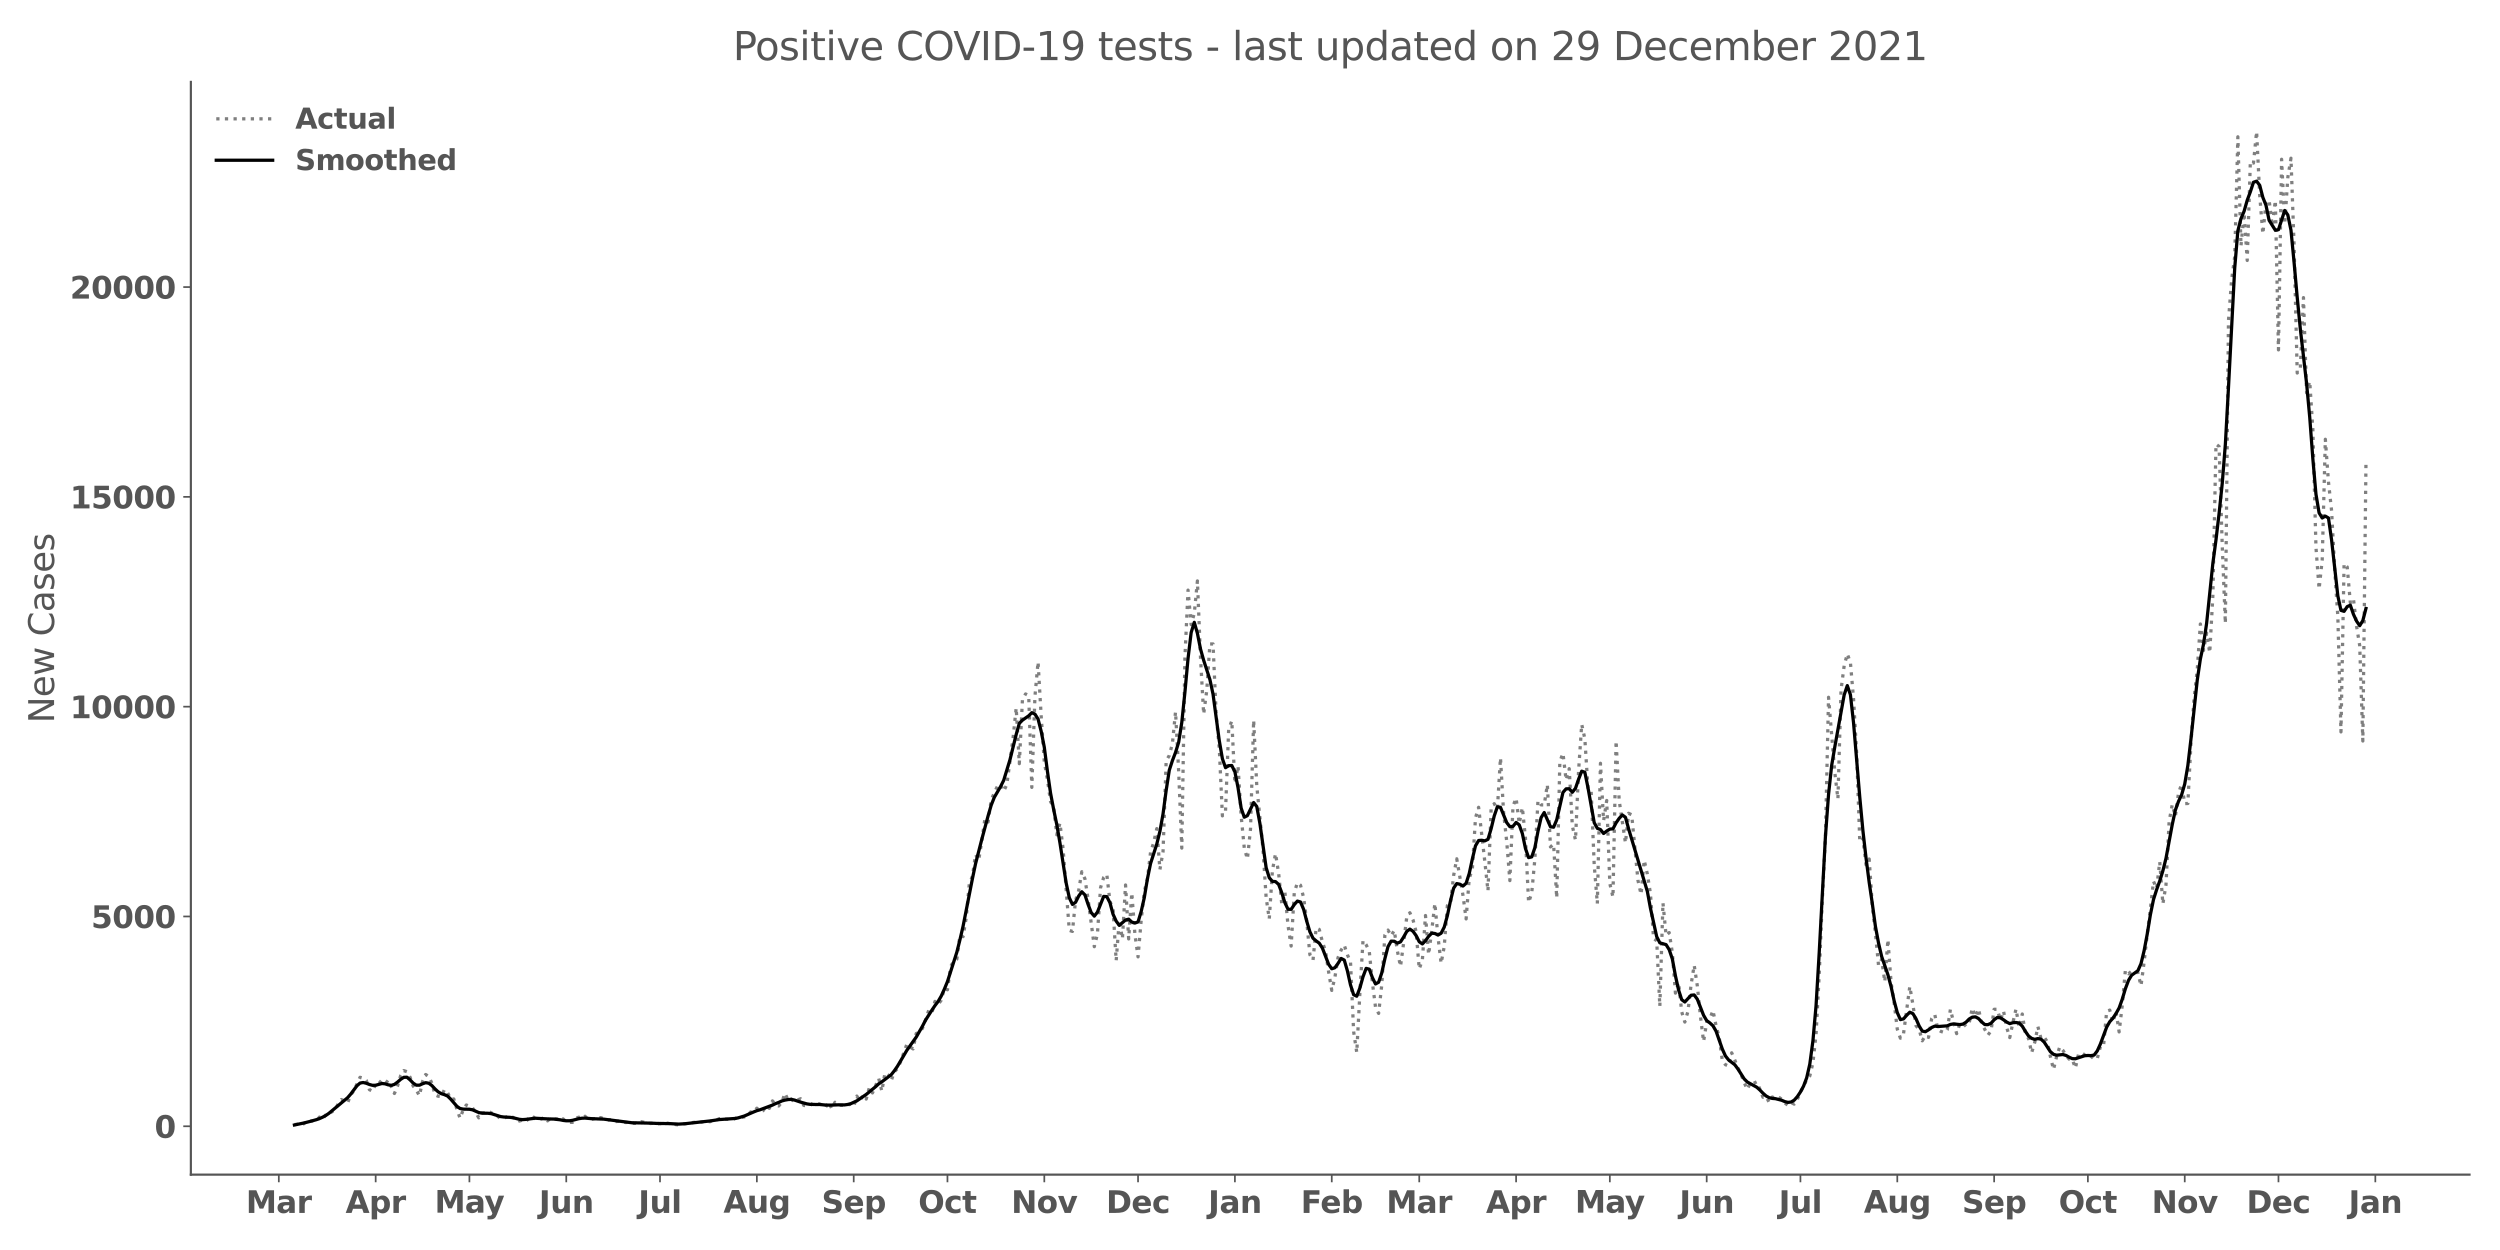<?xml version="1.0" encoding="utf-8" standalone="no"?>
<!DOCTYPE svg PUBLIC "-//W3C//DTD SVG 1.1//EN"
  "http://www.w3.org/Graphics/SVG/1.1/DTD/svg11.dtd">
<svg xmlns:xlink="http://www.w3.org/1999/xlink" width="1152pt" height="576pt" viewBox="0 0 1152 576" xmlns="http://www.w3.org/2000/svg" version="1.1">
 <defs>
  <style type="text/css">*{stroke-linejoin: round; stroke-linecap: butt}</style>
 </defs>
 <g id="figure_1">
  <g id="patch_1">
   <path d="M 0 576 
L 1152 576 
L 1152 0 
L 0 0 
z
" style="fill: #ffffff"/>
  </g>
  <g id="axes_1">
   <g id="patch_2">
    <path d="M 87.95 541.28 
L 1137.96 541.28 
L 1137.96 37.72 
L 87.95 37.72 
z
" style="fill: #ffffff"/>
   </g>
   <g id="matplotlib.axis_1">
    <g id="xtick_1">
     <g id="line2d_1">
      <defs>
       <path id="m8dd6a09229" d="M 0 0 
L 0 3.5 
" style="stroke: #555555; stroke-width: 0.8"/>
      </defs>
      <g>
       <use xlink:href="#m8dd6a09229" x="128.479" y="541.28" style="fill: #555555; stroke: #555555; stroke-width: 0.8"/>
      </g>
     </g>
     <g id="text_1">
      <!-- Mar -->
      <g style="fill: #555555" transform="translate(113.337 558.918)scale(0.14 -0.14)">
       <defs>
        <path id="DejaVuSans-Bold-4d" d="M 588 4666 
L 2119 4666 
L 3181 2169 
L 4250 4666 
L 5778 4666 
L 5778 0 
L 4641 0 
L 4641 3413 
L 3566 897 
L 2803 897 
L 1728 3413 
L 1728 0 
L 588 0 
L 588 4666 
z
" transform="scale(0.016)"/>
        <path id="DejaVuSans-Bold-61" d="M 2106 1575 
Q 1756 1575 1579 1456 
Q 1403 1338 1403 1106 
Q 1403 894 1545 773 
Q 1688 653 1941 653 
Q 2256 653 2472 879 
Q 2688 1106 2688 1447 
L 2688 1575 
L 2106 1575 
z
M 3816 1997 
L 3816 0 
L 2688 0 
L 2688 519 
Q 2463 200 2181 54 
Q 1900 -91 1497 -91 
Q 953 -91 614 226 
Q 275 544 275 1050 
Q 275 1666 698 1953 
Q 1122 2241 2028 2241 
L 2688 2241 
L 2688 2328 
Q 2688 2594 2478 2717 
Q 2269 2841 1825 2841 
Q 1466 2841 1156 2769 
Q 847 2697 581 2553 
L 581 3406 
Q 941 3494 1303 3539 
Q 1666 3584 2028 3584 
Q 2975 3584 3395 3211 
Q 3816 2838 3816 1997 
z
" transform="scale(0.016)"/>
        <path id="DejaVuSans-Bold-72" d="M 3138 2547 
Q 2991 2616 2845 2648 
Q 2700 2681 2553 2681 
Q 2122 2681 1889 2404 
Q 1656 2128 1656 1613 
L 1656 0 
L 538 0 
L 538 3500 
L 1656 3500 
L 1656 2925 
Q 1872 3269 2151 3426 
Q 2431 3584 2822 3584 
Q 2878 3584 2943 3579 
Q 3009 3575 3134 3559 
L 3138 2547 
z
" transform="scale(0.016)"/>
       </defs>
       <use xlink:href="#DejaVuSans-Bold-4d"/>
       <use xlink:href="#DejaVuSans-Bold-61" x="99.512"/>
       <use xlink:href="#DejaVuSans-Bold-72" x="166.992"/>
      </g>
     </g>
    </g>
    <g id="xtick_2">
     <g id="line2d_2">
      <g>
       <use xlink:href="#m8dd6a09229" x="173.111" y="541.28" style="fill: #555555; stroke: #555555; stroke-width: 0.8"/>
      </g>
     </g>
     <g id="text_2">
      <!-- Apr -->
      <g style="fill: #555555" transform="translate(159.232 558.918)scale(0.14 -0.14)">
       <defs>
        <path id="DejaVuSans-Bold-41" d="M 3419 850 
L 1538 850 
L 1241 0 
L 31 0 
L 1759 4666 
L 3194 4666 
L 4922 0 
L 3713 0 
L 3419 850 
z
M 1838 1716 
L 3116 1716 
L 2478 3572 
L 1838 1716 
z
" transform="scale(0.016)"/>
        <path id="DejaVuSans-Bold-70" d="M 1656 506 
L 1656 -1331 
L 538 -1331 
L 538 3500 
L 1656 3500 
L 1656 2988 
Q 1888 3294 2169 3439 
Q 2450 3584 2816 3584 
Q 3463 3584 3878 3070 
Q 4294 2556 4294 1747 
Q 4294 938 3878 423 
Q 3463 -91 2816 -91 
Q 2450 -91 2169 54 
Q 1888 200 1656 506 
z
M 2400 2772 
Q 2041 2772 1848 2508 
Q 1656 2244 1656 1747 
Q 1656 1250 1848 986 
Q 2041 722 2400 722 
Q 2759 722 2948 984 
Q 3138 1247 3138 1747 
Q 3138 2247 2948 2509 
Q 2759 2772 2400 2772 
z
" transform="scale(0.016)"/>
       </defs>
       <use xlink:href="#DejaVuSans-Bold-41"/>
       <use xlink:href="#DejaVuSans-Bold-70" x="77.393"/>
       <use xlink:href="#DejaVuSans-Bold-72" x="148.975"/>
      </g>
     </g>
    </g>
    <g id="xtick_3">
     <g id="line2d_3">
      <g>
       <use xlink:href="#m8dd6a09229" x="216.304" y="541.28" style="fill: #555555; stroke: #555555; stroke-width: 0.8"/>
      </g>
     </g>
     <g id="text_3">
      <!-- May -->
      <g style="fill: #555555" transform="translate(200.269 558.808)scale(0.14 -0.14)">
       <defs>
        <path id="DejaVuSans-Bold-79" d="M 78 3500 
L 1197 3500 
L 2138 1125 
L 2938 3500 
L 4056 3500 
L 2584 -331 
Q 2363 -916 2067 -1148 
Q 1772 -1381 1288 -1381 
L 641 -1381 
L 641 -647 
L 991 -647 
Q 1275 -647 1404 -556 
Q 1534 -466 1606 -231 
L 1638 -134 
L 78 3500 
z
" transform="scale(0.016)"/>
       </defs>
       <use xlink:href="#DejaVuSans-Bold-4d"/>
       <use xlink:href="#DejaVuSans-Bold-61" x="99.512"/>
       <use xlink:href="#DejaVuSans-Bold-79" x="163.867"/>
      </g>
     </g>
    </g>
    <g id="xtick_4">
     <g id="line2d_4">
      <g>
       <use xlink:href="#m8dd6a09229" x="260.936" y="541.28" style="fill: #555555; stroke: #555555; stroke-width: 0.8"/>
      </g>
     </g>
     <g id="text_4">
      <!-- Jun -->
      <g style="fill: #555555" transform="translate(248.366 558.918)scale(0.14 -0.14)">
       <defs>
        <path id="DejaVuSans-Bold-4a" d="M 588 4666 
L 1791 4666 
L 1791 453 
Q 1791 -419 1317 -850 
Q 844 -1281 -116 -1281 
L -359 -1281 
L -359 -372 
L -172 -372 
Q 203 -372 395 -162 
Q 588 47 588 453 
L 588 4666 
z
" transform="scale(0.016)"/>
        <path id="DejaVuSans-Bold-75" d="M 500 1363 
L 500 3500 
L 1625 3500 
L 1625 3150 
Q 1625 2866 1622 2436 
Q 1619 2006 1619 1863 
Q 1619 1441 1641 1255 
Q 1663 1069 1716 984 
Q 1784 875 1895 815 
Q 2006 756 2150 756 
Q 2500 756 2700 1025 
Q 2900 1294 2900 1772 
L 2900 3500 
L 4019 3500 
L 4019 0 
L 2900 0 
L 2900 506 
Q 2647 200 2364 54 
Q 2081 -91 1741 -91 
Q 1134 -91 817 281 
Q 500 653 500 1363 
z
" transform="scale(0.016)"/>
        <path id="DejaVuSans-Bold-6e" d="M 4056 2131 
L 4056 0 
L 2931 0 
L 2931 347 
L 2931 1631 
Q 2931 2084 2911 2256 
Q 2891 2428 2841 2509 
Q 2775 2619 2662 2680 
Q 2550 2741 2406 2741 
Q 2056 2741 1856 2470 
Q 1656 2200 1656 1722 
L 1656 0 
L 538 0 
L 538 3500 
L 1656 3500 
L 1656 2988 
Q 1909 3294 2193 3439 
Q 2478 3584 2822 3584 
Q 3428 3584 3742 3212 
Q 4056 2841 4056 2131 
z
" transform="scale(0.016)"/>
       </defs>
       <use xlink:href="#DejaVuSans-Bold-4a"/>
       <use xlink:href="#DejaVuSans-Bold-75" x="37.207"/>
       <use xlink:href="#DejaVuSans-Bold-6e" x="108.398"/>
      </g>
     </g>
    </g>
    <g id="xtick_5">
     <g id="line2d_5">
      <g>
       <use xlink:href="#m8dd6a09229" x="304.129" y="541.28" style="fill: #555555; stroke: #555555; stroke-width: 0.8"/>
      </g>
     </g>
     <g id="text_5">
      <!-- Jul -->
      <g style="fill: #555555" transform="translate(294.141 558.918)scale(0.14 -0.14)">
       <defs>
        <path id="DejaVuSans-Bold-6c" d="M 538 4863 
L 1656 4863 
L 1656 0 
L 538 0 
L 538 4863 
z
" transform="scale(0.016)"/>
       </defs>
       <use xlink:href="#DejaVuSans-Bold-4a"/>
       <use xlink:href="#DejaVuSans-Bold-75" x="37.207"/>
       <use xlink:href="#DejaVuSans-Bold-6c" x="108.398"/>
      </g>
     </g>
    </g>
    <g id="xtick_6">
     <g id="line2d_6">
      <g>
       <use xlink:href="#m8dd6a09229" x="348.761" y="541.28" style="fill: #555555; stroke: #555555; stroke-width: 0.8"/>
      </g>
     </g>
     <g id="text_6">
      <!-- Aug -->
      <g style="fill: #555555" transform="translate(333.35 558.808)scale(0.14 -0.14)">
       <defs>
        <path id="DejaVuSans-Bold-67" d="M 2919 594 
Q 2688 288 2409 144 
Q 2131 0 1766 0 
Q 1125 0 706 504 
Q 288 1009 288 1791 
Q 288 2575 706 3076 
Q 1125 3578 1766 3578 
Q 2131 3578 2409 3434 
Q 2688 3291 2919 2981 
L 2919 3500 
L 4044 3500 
L 4044 353 
Q 4044 -491 3511 -936 
Q 2978 -1381 1966 -1381 
Q 1638 -1381 1331 -1331 
Q 1025 -1281 716 -1178 
L 716 -306 
Q 1009 -475 1290 -558 
Q 1572 -641 1856 -641 
Q 2406 -641 2662 -400 
Q 2919 -159 2919 353 
L 2919 594 
z
M 2181 2772 
Q 1834 2772 1640 2515 
Q 1447 2259 1447 1791 
Q 1447 1309 1634 1061 
Q 1822 813 2181 813 
Q 2531 813 2725 1069 
Q 2919 1325 2919 1791 
Q 2919 2259 2725 2515 
Q 2531 2772 2181 2772 
z
" transform="scale(0.016)"/>
       </defs>
       <use xlink:href="#DejaVuSans-Bold-41"/>
       <use xlink:href="#DejaVuSans-Bold-75" x="77.393"/>
       <use xlink:href="#DejaVuSans-Bold-67" x="148.584"/>
      </g>
     </g>
    </g>
    <g id="xtick_7">
     <g id="line2d_7">
      <g>
       <use xlink:href="#m8dd6a09229" x="393.393" y="541.28" style="fill: #555555; stroke: #555555; stroke-width: 0.8"/>
      </g>
     </g>
     <g id="text_7">
      <!-- Sep -->
      <g style="fill: #555555" transform="translate(378.594 558.918)scale(0.14 -0.14)">
       <defs>
        <path id="DejaVuSans-Bold-53" d="M 3834 4519 
L 3834 3531 
Q 3450 3703 3084 3790 
Q 2719 3878 2394 3878 
Q 1963 3878 1756 3759 
Q 1550 3641 1550 3391 
Q 1550 3203 1689 3098 
Q 1828 2994 2194 2919 
L 2706 2816 
Q 3484 2659 3812 2340 
Q 4141 2022 4141 1434 
Q 4141 663 3683 286 
Q 3225 -91 2284 -91 
Q 1841 -91 1394 -6 
Q 947 78 500 244 
L 500 1259 
Q 947 1022 1364 901 
Q 1781 781 2169 781 
Q 2563 781 2772 912 
Q 2981 1044 2981 1288 
Q 2981 1506 2839 1625 
Q 2697 1744 2272 1838 
L 1806 1941 
Q 1106 2091 782 2419 
Q 459 2747 459 3303 
Q 459 4000 909 4375 
Q 1359 4750 2203 4750 
Q 2588 4750 2994 4692 
Q 3400 4634 3834 4519 
z
" transform="scale(0.016)"/>
        <path id="DejaVuSans-Bold-65" d="M 4031 1759 
L 4031 1441 
L 1416 1441 
Q 1456 1047 1700 850 
Q 1944 653 2381 653 
Q 2734 653 3104 758 
Q 3475 863 3866 1075 
L 3866 213 
Q 3469 63 3072 -14 
Q 2675 -91 2278 -91 
Q 1328 -91 801 392 
Q 275 875 275 1747 
Q 275 2603 792 3093 
Q 1309 3584 2216 3584 
Q 3041 3584 3536 3087 
Q 4031 2591 4031 1759 
z
M 2881 2131 
Q 2881 2450 2695 2645 
Q 2509 2841 2209 2841 
Q 1884 2841 1681 2658 
Q 1478 2475 1428 2131 
L 2881 2131 
z
" transform="scale(0.016)"/>
       </defs>
       <use xlink:href="#DejaVuSans-Bold-53"/>
       <use xlink:href="#DejaVuSans-Bold-65" x="72.021"/>
       <use xlink:href="#DejaVuSans-Bold-70" x="139.844"/>
      </g>
     </g>
    </g>
    <g id="xtick_8">
     <g id="line2d_8">
      <g>
       <use xlink:href="#m8dd6a09229" x="436.586" y="541.28" style="fill: #555555; stroke: #555555; stroke-width: 0.8"/>
      </g>
     </g>
     <g id="text_8">
      <!-- Oct -->
      <g style="fill: #555555" transform="translate(423.139 558.918)scale(0.14 -0.14)">
       <defs>
        <path id="DejaVuSans-Bold-4f" d="M 2719 3878 
Q 2169 3878 1866 3472 
Q 1563 3066 1563 2328 
Q 1563 1594 1866 1187 
Q 2169 781 2719 781 
Q 3272 781 3575 1187 
Q 3878 1594 3878 2328 
Q 3878 3066 3575 3472 
Q 3272 3878 2719 3878 
z
M 2719 4750 
Q 3844 4750 4481 4106 
Q 5119 3463 5119 2328 
Q 5119 1197 4481 553 
Q 3844 -91 2719 -91 
Q 1597 -91 958 553 
Q 319 1197 319 2328 
Q 319 3463 958 4106 
Q 1597 4750 2719 4750 
z
" transform="scale(0.016)"/>
        <path id="DejaVuSans-Bold-63" d="M 3366 3391 
L 3366 2478 
Q 3138 2634 2908 2709 
Q 2678 2784 2431 2784 
Q 1963 2784 1702 2511 
Q 1441 2238 1441 1747 
Q 1441 1256 1702 982 
Q 1963 709 2431 709 
Q 2694 709 2930 787 
Q 3166 866 3366 1019 
L 3366 103 
Q 3103 6 2833 -42 
Q 2563 -91 2291 -91 
Q 1344 -91 809 395 
Q 275 881 275 1747 
Q 275 2613 809 3098 
Q 1344 3584 2291 3584 
Q 2566 3584 2833 3536 
Q 3100 3488 3366 3391 
z
" transform="scale(0.016)"/>
        <path id="DejaVuSans-Bold-74" d="M 1759 4494 
L 1759 3500 
L 2913 3500 
L 2913 2700 
L 1759 2700 
L 1759 1216 
Q 1759 972 1856 886 
Q 1953 800 2241 800 
L 2816 800 
L 2816 0 
L 1856 0 
Q 1194 0 917 276 
Q 641 553 641 1216 
L 641 2700 
L 84 2700 
L 84 3500 
L 641 3500 
L 641 4494 
L 1759 4494 
z
" transform="scale(0.016)"/>
       </defs>
       <use xlink:href="#DejaVuSans-Bold-4f"/>
       <use xlink:href="#DejaVuSans-Bold-63" x="85.01"/>
       <use xlink:href="#DejaVuSans-Bold-74" x="144.287"/>
      </g>
     </g>
    </g>
    <g id="xtick_9">
     <g id="line2d_9">
      <g>
       <use xlink:href="#m8dd6a09229" x="481.218" y="541.28" style="fill: #555555; stroke: #555555; stroke-width: 0.8"/>
      </g>
     </g>
     <g id="text_9">
      <!-- Nov -->
      <g style="fill: #555555" transform="translate(465.987 558.918)scale(0.14 -0.14)">
       <defs>
        <path id="DejaVuSans-Bold-4e" d="M 588 4666 
L 1931 4666 
L 3628 1466 
L 3628 4666 
L 4769 4666 
L 4769 0 
L 3425 0 
L 1728 3200 
L 1728 0 
L 588 0 
L 588 4666 
z
" transform="scale(0.016)"/>
        <path id="DejaVuSans-Bold-6f" d="M 2203 2784 
Q 1831 2784 1636 2517 
Q 1441 2250 1441 1747 
Q 1441 1244 1636 976 
Q 1831 709 2203 709 
Q 2569 709 2762 976 
Q 2956 1244 2956 1747 
Q 2956 2250 2762 2517 
Q 2569 2784 2203 2784 
z
M 2203 3584 
Q 3106 3584 3614 3096 
Q 4122 2609 4122 1747 
Q 4122 884 3614 396 
Q 3106 -91 2203 -91 
Q 1297 -91 786 396 
Q 275 884 275 1747 
Q 275 2609 786 3096 
Q 1297 3584 2203 3584 
z
" transform="scale(0.016)"/>
        <path id="DejaVuSans-Bold-76" d="M 97 3500 
L 1216 3500 
L 2088 1081 
L 2956 3500 
L 4078 3500 
L 2700 0 
L 1472 0 
L 97 3500 
z
" transform="scale(0.016)"/>
       </defs>
       <use xlink:href="#DejaVuSans-Bold-4e"/>
       <use xlink:href="#DejaVuSans-Bold-6f" x="83.691"/>
       <use xlink:href="#DejaVuSans-Bold-76" x="152.393"/>
      </g>
     </g>
    </g>
    <g id="xtick_10">
     <g id="line2d_10">
      <g>
       <use xlink:href="#m8dd6a09229" x="524.41" y="541.28" style="fill: #555555; stroke: #555555; stroke-width: 0.8"/>
      </g>
     </g>
     <g id="text_10">
      <!-- Dec -->
      <g style="fill: #555555" transform="translate(509.702 558.918)scale(0.14 -0.14)">
       <defs>
        <path id="DejaVuSans-Bold-44" d="M 1791 3756 
L 1791 909 
L 2222 909 
Q 2959 909 3348 1275 
Q 3738 1641 3738 2338 
Q 3738 3031 3350 3393 
Q 2963 3756 2222 3756 
L 1791 3756 
z
M 588 4666 
L 1856 4666 
Q 2919 4666 3439 4514 
Q 3959 4363 4331 4000 
Q 4659 3684 4818 3271 
Q 4978 2859 4978 2338 
Q 4978 1809 4818 1395 
Q 4659 981 4331 666 
Q 3956 303 3431 151 
Q 2906 0 1856 0 
L 588 0 
L 588 4666 
z
" transform="scale(0.016)"/>
       </defs>
       <use xlink:href="#DejaVuSans-Bold-44"/>
       <use xlink:href="#DejaVuSans-Bold-65" x="83.008"/>
       <use xlink:href="#DejaVuSans-Bold-63" x="150.83"/>
      </g>
     </g>
    </g>
    <g id="xtick_11">
     <g id="line2d_11">
      <g>
       <use xlink:href="#m8dd6a09229" x="569.043" y="541.28" style="fill: #555555; stroke: #555555; stroke-width: 0.8"/>
      </g>
     </g>
     <g id="text_11">
      <!-- Jan -->
      <g style="fill: #555555" transform="translate(556.731 558.918)scale(0.14 -0.14)">
       <use xlink:href="#DejaVuSans-Bold-4a"/>
       <use xlink:href="#DejaVuSans-Bold-61" x="37.207"/>
       <use xlink:href="#DejaVuSans-Bold-6e" x="104.688"/>
      </g>
     </g>
    </g>
    <g id="xtick_12">
     <g id="line2d_12">
      <g>
       <use xlink:href="#m8dd6a09229" x="613.675" y="541.28" style="fill: #555555; stroke: #555555; stroke-width: 0.8"/>
      </g>
     </g>
     <g id="text_12">
      <!-- Feb -->
      <g style="fill: #555555" transform="translate(599.415 558.918)scale(0.14 -0.14)">
       <defs>
        <path id="DejaVuSans-Bold-46" d="M 588 4666 
L 3834 4666 
L 3834 3756 
L 1791 3756 
L 1791 2888 
L 3713 2888 
L 3713 1978 
L 1791 1978 
L 1791 0 
L 588 0 
L 588 4666 
z
" transform="scale(0.016)"/>
        <path id="DejaVuSans-Bold-62" d="M 2400 722 
Q 2759 722 2948 984 
Q 3138 1247 3138 1747 
Q 3138 2247 2948 2509 
Q 2759 2772 2400 2772 
Q 2041 2772 1848 2508 
Q 1656 2244 1656 1747 
Q 1656 1250 1848 986 
Q 2041 722 2400 722 
z
M 1656 2988 
Q 1888 3294 2169 3439 
Q 2450 3584 2816 3584 
Q 3463 3584 3878 3070 
Q 4294 2556 4294 1747 
Q 4294 938 3878 423 
Q 3463 -91 2816 -91 
Q 2450 -91 2169 54 
Q 1888 200 1656 506 
L 1656 0 
L 538 0 
L 538 4863 
L 1656 4863 
L 1656 2988 
z
" transform="scale(0.016)"/>
       </defs>
       <use xlink:href="#DejaVuSans-Bold-46"/>
       <use xlink:href="#DejaVuSans-Bold-65" x="64.311"/>
       <use xlink:href="#DejaVuSans-Bold-62" x="132.133"/>
      </g>
     </g>
    </g>
    <g id="xtick_13">
     <g id="line2d_13">
      <g>
       <use xlink:href="#m8dd6a09229" x="653.988" y="541.28" style="fill: #555555; stroke: #555555; stroke-width: 0.8"/>
      </g>
     </g>
     <g id="text_13">
      <!-- Mar -->
      <g style="fill: #555555" transform="translate(638.846 558.918)scale(0.14 -0.14)">
       <use xlink:href="#DejaVuSans-Bold-4d"/>
       <use xlink:href="#DejaVuSans-Bold-61" x="99.512"/>
       <use xlink:href="#DejaVuSans-Bold-72" x="166.992"/>
      </g>
     </g>
    </g>
    <g id="xtick_14">
     <g id="line2d_14">
      <g>
       <use xlink:href="#m8dd6a09229" x="698.62" y="541.28" style="fill: #555555; stroke: #555555; stroke-width: 0.8"/>
      </g>
     </g>
     <g id="text_14">
      <!-- Apr -->
      <g style="fill: #555555" transform="translate(684.74 558.918)scale(0.14 -0.14)">
       <use xlink:href="#DejaVuSans-Bold-41"/>
       <use xlink:href="#DejaVuSans-Bold-70" x="77.393"/>
       <use xlink:href="#DejaVuSans-Bold-72" x="148.975"/>
      </g>
     </g>
    </g>
    <g id="xtick_15">
     <g id="line2d_15">
      <g>
       <use xlink:href="#m8dd6a09229" x="741.813" y="541.28" style="fill: #555555; stroke: #555555; stroke-width: 0.8"/>
      </g>
     </g>
     <g id="text_15">
      <!-- May -->
      <g style="fill: #555555" transform="translate(725.778 558.808)scale(0.14 -0.14)">
       <use xlink:href="#DejaVuSans-Bold-4d"/>
       <use xlink:href="#DejaVuSans-Bold-61" x="99.512"/>
       <use xlink:href="#DejaVuSans-Bold-79" x="163.867"/>
      </g>
     </g>
    </g>
    <g id="xtick_16">
     <g id="line2d_16">
      <g>
       <use xlink:href="#m8dd6a09229" x="786.445" y="541.28" style="fill: #555555; stroke: #555555; stroke-width: 0.8"/>
      </g>
     </g>
     <g id="text_16">
      <!-- Jun -->
      <g style="fill: #555555" transform="translate(773.874 558.918)scale(0.14 -0.14)">
       <use xlink:href="#DejaVuSans-Bold-4a"/>
       <use xlink:href="#DejaVuSans-Bold-75" x="37.207"/>
       <use xlink:href="#DejaVuSans-Bold-6e" x="108.398"/>
      </g>
     </g>
    </g>
    <g id="xtick_17">
     <g id="line2d_17">
      <g>
       <use xlink:href="#m8dd6a09229" x="829.637" y="541.28" style="fill: #555555; stroke: #555555; stroke-width: 0.8"/>
      </g>
     </g>
     <g id="text_17">
      <!-- Jul -->
      <g style="fill: #555555" transform="translate(819.65 558.918)scale(0.14 -0.14)">
       <use xlink:href="#DejaVuSans-Bold-4a"/>
       <use xlink:href="#DejaVuSans-Bold-75" x="37.207"/>
       <use xlink:href="#DejaVuSans-Bold-6c" x="108.398"/>
      </g>
     </g>
    </g>
    <g id="xtick_18">
     <g id="line2d_18">
      <g>
       <use xlink:href="#m8dd6a09229" x="874.27" y="541.28" style="fill: #555555; stroke: #555555; stroke-width: 0.8"/>
      </g>
     </g>
     <g id="text_18">
      <!-- Aug -->
      <g style="fill: #555555" transform="translate(858.859 558.808)scale(0.14 -0.14)">
       <use xlink:href="#DejaVuSans-Bold-41"/>
       <use xlink:href="#DejaVuSans-Bold-75" x="77.393"/>
       <use xlink:href="#DejaVuSans-Bold-67" x="148.584"/>
      </g>
     </g>
    </g>
    <g id="xtick_19">
     <g id="line2d_19">
      <g>
       <use xlink:href="#m8dd6a09229" x="918.902" y="541.28" style="fill: #555555; stroke: #555555; stroke-width: 0.8"/>
      </g>
     </g>
     <g id="text_19">
      <!-- Sep -->
      <g style="fill: #555555" transform="translate(904.102 558.918)scale(0.14 -0.14)">
       <use xlink:href="#DejaVuSans-Bold-53"/>
       <use xlink:href="#DejaVuSans-Bold-65" x="72.021"/>
       <use xlink:href="#DejaVuSans-Bold-70" x="139.844"/>
      </g>
     </g>
    </g>
    <g id="xtick_20">
     <g id="line2d_20">
      <g>
       <use xlink:href="#m8dd6a09229" x="962.094" y="541.28" style="fill: #555555; stroke: #555555; stroke-width: 0.8"/>
      </g>
     </g>
     <g id="text_20">
      <!-- Oct -->
      <g style="fill: #555555" transform="translate(948.648 558.918)scale(0.14 -0.14)">
       <use xlink:href="#DejaVuSans-Bold-4f"/>
       <use xlink:href="#DejaVuSans-Bold-63" x="85.01"/>
       <use xlink:href="#DejaVuSans-Bold-74" x="144.287"/>
      </g>
     </g>
    </g>
    <g id="xtick_21">
     <g id="line2d_21">
      <g>
       <use xlink:href="#m8dd6a09229" x="1006.727" y="541.28" style="fill: #555555; stroke: #555555; stroke-width: 0.8"/>
      </g>
     </g>
     <g id="text_21">
      <!-- Nov -->
      <g style="fill: #555555" transform="translate(991.496 558.918)scale(0.14 -0.14)">
       <use xlink:href="#DejaVuSans-Bold-4e"/>
       <use xlink:href="#DejaVuSans-Bold-6f" x="83.691"/>
       <use xlink:href="#DejaVuSans-Bold-76" x="152.393"/>
      </g>
     </g>
    </g>
    <g id="xtick_22">
     <g id="line2d_22">
      <g>
       <use xlink:href="#m8dd6a09229" x="1049.919" y="541.28" style="fill: #555555; stroke: #555555; stroke-width: 0.8"/>
      </g>
     </g>
     <g id="text_22">
      <!-- Dec -->
      <g style="fill: #555555" transform="translate(1035.211 558.918)scale(0.14 -0.14)">
       <use xlink:href="#DejaVuSans-Bold-44"/>
       <use xlink:href="#DejaVuSans-Bold-65" x="83.008"/>
       <use xlink:href="#DejaVuSans-Bold-63" x="150.83"/>
      </g>
     </g>
    </g>
    <g id="xtick_23">
     <g id="line2d_23">
      <g>
       <use xlink:href="#m8dd6a09229" x="1094.552" y="541.28" style="fill: #555555; stroke: #555555; stroke-width: 0.8"/>
      </g>
     </g>
     <g id="text_23">
      <!-- Jan -->
      <g style="fill: #555555" transform="translate(1082.24 558.918)scale(0.14 -0.14)">
       <use xlink:href="#DejaVuSans-Bold-4a"/>
       <use xlink:href="#DejaVuSans-Bold-61" x="37.207"/>
       <use xlink:href="#DejaVuSans-Bold-6e" x="104.688"/>
      </g>
     </g>
    </g>
   </g>
   <g id="matplotlib.axis_2">
    <g id="ytick_1">
     <g id="line2d_24">
      <defs>
       <path id="m9c21dd7f75" d="M 0 0 
L -3.5 0 
" style="stroke: #555555; stroke-width: 0.8"/>
      </defs>
      <g>
       <use xlink:href="#m9c21dd7f75" x="87.95" y="518.99" style="fill: #555555; stroke: #555555; stroke-width: 0.8"/>
      </g>
     </g>
     <g id="text_24">
      <!-- 0 -->
      <g style="fill: #555555" transform="translate(71.209 524.309)scale(0.14 -0.14)">
       <defs>
        <path id="DejaVuSans-Bold-30" d="M 2944 2338 
Q 2944 3213 2780 3570 
Q 2616 3928 2228 3928 
Q 1841 3928 1675 3570 
Q 1509 3213 1509 2338 
Q 1509 1453 1675 1090 
Q 1841 728 2228 728 
Q 2613 728 2778 1090 
Q 2944 1453 2944 2338 
z
M 4147 2328 
Q 4147 1169 3647 539 
Q 3147 -91 2228 -91 
Q 1306 -91 806 539 
Q 306 1169 306 2328 
Q 306 3491 806 4120 
Q 1306 4750 2228 4750 
Q 3147 4750 3647 4120 
Q 4147 3491 4147 2328 
z
" transform="scale(0.016)"/>
       </defs>
       <use xlink:href="#DejaVuSans-Bold-30"/>
      </g>
     </g>
    </g>
    <g id="ytick_2">
     <g id="line2d_25">
      <g>
       <use xlink:href="#m9c21dd7f75" x="87.95" y="422.314" style="fill: #555555; stroke: #555555; stroke-width: 0.8"/>
      </g>
     </g>
     <g id="text_25">
      <!-- 5000 -->
      <g style="fill: #555555" transform="translate(41.986 427.633)scale(0.14 -0.14)">
       <defs>
        <path id="DejaVuSans-Bold-35" d="M 678 4666 
L 3669 4666 
L 3669 3781 
L 1638 3781 
L 1638 3059 
Q 1775 3097 1914 3117 
Q 2053 3138 2203 3138 
Q 3056 3138 3531 2711 
Q 4006 2284 4006 1522 
Q 4006 766 3489 337 
Q 2972 -91 2053 -91 
Q 1656 -91 1267 -14 
Q 878 63 494 219 
L 494 1166 
Q 875 947 1217 837 
Q 1559 728 1863 728 
Q 2300 728 2551 942 
Q 2803 1156 2803 1522 
Q 2803 1891 2551 2103 
Q 2300 2316 1863 2316 
Q 1603 2316 1309 2248 
Q 1016 2181 678 2041 
L 678 4666 
z
" transform="scale(0.016)"/>
       </defs>
       <use xlink:href="#DejaVuSans-Bold-35"/>
       <use xlink:href="#DejaVuSans-Bold-30" x="69.58"/>
       <use xlink:href="#DejaVuSans-Bold-30" x="139.16"/>
       <use xlink:href="#DejaVuSans-Bold-30" x="208.74"/>
      </g>
     </g>
    </g>
    <g id="ytick_3">
     <g id="line2d_26">
      <g>
       <use xlink:href="#m9c21dd7f75" x="87.95" y="325.638" style="fill: #555555; stroke: #555555; stroke-width: 0.8"/>
      </g>
     </g>
     <g id="text_26">
      <!-- 10000 -->
      <g style="fill: #555555" transform="translate(32.245 330.957)scale(0.14 -0.14)">
       <defs>
        <path id="DejaVuSans-Bold-31" d="M 750 831 
L 1813 831 
L 1813 3847 
L 722 3622 
L 722 4441 
L 1806 4666 
L 2950 4666 
L 2950 831 
L 4013 831 
L 4013 0 
L 750 0 
L 750 831 
z
" transform="scale(0.016)"/>
       </defs>
       <use xlink:href="#DejaVuSans-Bold-31"/>
       <use xlink:href="#DejaVuSans-Bold-30" x="69.58"/>
       <use xlink:href="#DejaVuSans-Bold-30" x="139.16"/>
       <use xlink:href="#DejaVuSans-Bold-30" x="208.74"/>
       <use xlink:href="#DejaVuSans-Bold-30" x="278.32"/>
      </g>
     </g>
    </g>
    <g id="ytick_4">
     <g id="line2d_27">
      <g>
       <use xlink:href="#m9c21dd7f75" x="87.95" y="228.961" style="fill: #555555; stroke: #555555; stroke-width: 0.8"/>
      </g>
     </g>
     <g id="text_27">
      <!-- 15000 -->
      <g style="fill: #555555" transform="translate(32.245 234.28)scale(0.14 -0.14)">
       <use xlink:href="#DejaVuSans-Bold-31"/>
       <use xlink:href="#DejaVuSans-Bold-35" x="69.58"/>
       <use xlink:href="#DejaVuSans-Bold-30" x="139.16"/>
       <use xlink:href="#DejaVuSans-Bold-30" x="208.74"/>
       <use xlink:href="#DejaVuSans-Bold-30" x="278.32"/>
      </g>
     </g>
    </g>
    <g id="ytick_5">
     <g id="line2d_28">
      <g>
       <use xlink:href="#m9c21dd7f75" x="87.95" y="132.285" style="fill: #555555; stroke: #555555; stroke-width: 0.8"/>
      </g>
     </g>
     <g id="text_28">
      <!-- 20000 -->
      <g style="fill: #555555" transform="translate(32.245 137.604)scale(0.14 -0.14)">
       <defs>
        <path id="DejaVuSans-Bold-32" d="M 1844 884 
L 3897 884 
L 3897 0 
L 506 0 
L 506 884 
L 2209 2388 
Q 2438 2594 2547 2791 
Q 2656 2988 2656 3200 
Q 2656 3528 2436 3728 
Q 2216 3928 1850 3928 
Q 1569 3928 1234 3808 
Q 900 3688 519 3450 
L 519 4475 
Q 925 4609 1322 4679 
Q 1719 4750 2100 4750 
Q 2938 4750 3402 4381 
Q 3866 4013 3866 3353 
Q 3866 2972 3669 2642 
Q 3472 2313 2841 1759 
L 1844 884 
z
" transform="scale(0.016)"/>
       </defs>
       <use xlink:href="#DejaVuSans-Bold-32"/>
       <use xlink:href="#DejaVuSans-Bold-30" x="69.58"/>
       <use xlink:href="#DejaVuSans-Bold-30" x="139.16"/>
       <use xlink:href="#DejaVuSans-Bold-30" x="208.74"/>
       <use xlink:href="#DejaVuSans-Bold-30" x="278.32"/>
      </g>
     </g>
    </g>
    <g id="text_29">
     <!-- New Cases -->
     <g style="fill: #555555" transform="translate(24.918 333.239)rotate(-90)scale(0.16 -0.16)">
      <defs>
       <path id="DejaVuSans-4e" d="M 628 4666 
L 1478 4666 
L 3547 763 
L 3547 4666 
L 4159 4666 
L 4159 0 
L 3309 0 
L 1241 3903 
L 1241 0 
L 628 0 
L 628 4666 
z
" transform="scale(0.016)"/>
       <path id="DejaVuSans-65" d="M 3597 1894 
L 3597 1613 
L 953 1613 
Q 991 1019 1311 708 
Q 1631 397 2203 397 
Q 2534 397 2845 478 
Q 3156 559 3463 722 
L 3463 178 
Q 3153 47 2828 -22 
Q 2503 -91 2169 -91 
Q 1331 -91 842 396 
Q 353 884 353 1716 
Q 353 2575 817 3079 
Q 1281 3584 2069 3584 
Q 2775 3584 3186 3129 
Q 3597 2675 3597 1894 
z
M 3022 2063 
Q 3016 2534 2758 2815 
Q 2500 3097 2075 3097 
Q 1594 3097 1305 2825 
Q 1016 2553 972 2059 
L 3022 2063 
z
" transform="scale(0.016)"/>
       <path id="DejaVuSans-77" d="M 269 3500 
L 844 3500 
L 1563 769 
L 2278 3500 
L 2956 3500 
L 3675 769 
L 4391 3500 
L 4966 3500 
L 4050 0 
L 3372 0 
L 2619 2869 
L 1863 0 
L 1184 0 
L 269 3500 
z
" transform="scale(0.016)"/>
       <path id="DejaVuSans-20" transform="scale(0.016)"/>
       <path id="DejaVuSans-43" d="M 4122 4306 
L 4122 3641 
Q 3803 3938 3442 4084 
Q 3081 4231 2675 4231 
Q 1875 4231 1450 3742 
Q 1025 3253 1025 2328 
Q 1025 1406 1450 917 
Q 1875 428 2675 428 
Q 3081 428 3442 575 
Q 3803 722 4122 1019 
L 4122 359 
Q 3791 134 3420 21 
Q 3050 -91 2638 -91 
Q 1578 -91 968 557 
Q 359 1206 359 2328 
Q 359 3453 968 4101 
Q 1578 4750 2638 4750 
Q 3056 4750 3426 4639 
Q 3797 4528 4122 4306 
z
" transform="scale(0.016)"/>
       <path id="DejaVuSans-61" d="M 2194 1759 
Q 1497 1759 1228 1600 
Q 959 1441 959 1056 
Q 959 750 1161 570 
Q 1363 391 1709 391 
Q 2188 391 2477 730 
Q 2766 1069 2766 1631 
L 2766 1759 
L 2194 1759 
z
M 3341 1997 
L 3341 0 
L 2766 0 
L 2766 531 
Q 2569 213 2275 61 
Q 1981 -91 1556 -91 
Q 1019 -91 701 211 
Q 384 513 384 1019 
Q 384 1609 779 1909 
Q 1175 2209 1959 2209 
L 2766 2209 
L 2766 2266 
Q 2766 2663 2505 2880 
Q 2244 3097 1772 3097 
Q 1472 3097 1187 3025 
Q 903 2953 641 2809 
L 641 3341 
Q 956 3463 1253 3523 
Q 1550 3584 1831 3584 
Q 2591 3584 2966 3190 
Q 3341 2797 3341 1997 
z
" transform="scale(0.016)"/>
       <path id="DejaVuSans-73" d="M 2834 3397 
L 2834 2853 
Q 2591 2978 2328 3040 
Q 2066 3103 1784 3103 
Q 1356 3103 1142 2972 
Q 928 2841 928 2578 
Q 928 2378 1081 2264 
Q 1234 2150 1697 2047 
L 1894 2003 
Q 2506 1872 2764 1633 
Q 3022 1394 3022 966 
Q 3022 478 2636 193 
Q 2250 -91 1575 -91 
Q 1294 -91 989 -36 
Q 684 19 347 128 
L 347 722 
Q 666 556 975 473 
Q 1284 391 1588 391 
Q 1994 391 2212 530 
Q 2431 669 2431 922 
Q 2431 1156 2273 1281 
Q 2116 1406 1581 1522 
L 1381 1569 
Q 847 1681 609 1914 
Q 372 2147 372 2553 
Q 372 3047 722 3315 
Q 1072 3584 1716 3584 
Q 2034 3584 2315 3537 
Q 2597 3491 2834 3397 
z
" transform="scale(0.016)"/>
      </defs>
      <use xlink:href="#DejaVuSans-4e"/>
      <use xlink:href="#DejaVuSans-65" x="74.805"/>
      <use xlink:href="#DejaVuSans-77" x="136.328"/>
      <use xlink:href="#DejaVuSans-20" x="218.115"/>
      <use xlink:href="#DejaVuSans-43" x="249.902"/>
      <use xlink:href="#DejaVuSans-61" x="319.727"/>
      <use xlink:href="#DejaVuSans-73" x="381.006"/>
      <use xlink:href="#DejaVuSans-65" x="433.105"/>
      <use xlink:href="#DejaVuSans-73" x="494.629"/>
     </g>
    </g>
   </g>
   <g id="line2d_29">
    <path d="M 135.678 518.217 
L 137.117 518.024 
L 138.557 518.372 
L 139.997 517.811 
L 141.437 516.477 
L 142.876 516.612 
L 144.316 516.535 
L 145.756 516.805 
L 147.196 514.756 
L 148.635 515.645 
L 150.075 513.77 
L 151.515 513.422 
L 152.955 512.281 
L 154.394 511.334 
L 155.834 508.685 
L 157.274 506.674 
L 158.714 507.292 
L 160.153 508.298 
L 161.593 504.508 
L 163.033 502.691 
L 165.912 496.426 
L 167.352 496.832 
L 168.792 497.876 
L 170.232 502.111 
L 171.671 502.865 
L 173.111 499.5 
L 174.551 498.05 
L 175.991 499.268 
L 177.43 499.616 
L 178.87 497.741 
L 181.75 503.87 
L 183.189 500.448 
L 184.629 495.633 
L 186.069 493.332 
L 187.509 493.835 
L 188.948 496.349 
L 190.388 500.448 
L 191.828 502.323 
L 193.268 504.876 
L 194.707 498.321 
L 196.147 495.131 
L 197.587 496.059 
L 199.027 499.21 
L 200.466 504.528 
L 201.906 505.146 
L 203.346 505.301 
L 204.786 502.091 
L 206.225 503.425 
L 207.665 506.48 
L 209.105 506.403 
L 210.545 511.16 
L 211.985 515.259 
L 213.424 511.488 
L 214.864 509.187 
L 216.304 509.748 
L 217.744 510.541 
L 219.183 512.455 
L 220.623 515.104 
L 222.063 512.822 
L 223.503 512.822 
L 224.942 512.01 
L 226.382 512.822 
L 227.822 513.422 
L 229.262 514.311 
L 230.701 515.529 
L 232.141 515.22 
L 233.581 514.679 
L 235.021 513.692 
L 236.46 515.085 
L 237.9 515.239 
L 239.34 516.573 
L 240.78 516.129 
L 242.219 516.844 
L 243.659 515.375 
L 245.099 514.079 
L 246.539 515.433 
L 249.418 515.645 
L 250.858 514.872 
L 252.298 516.496 
L 253.737 515.239 
L 255.177 515.549 
L 256.617 515.549 
L 258.057 516.264 
L 259.496 515.587 
L 260.936 516.979 
L 262.376 517.153 
L 263.816 517.192 
L 265.255 515.355 
L 266.695 514.795 
L 268.135 515.317 
L 269.575 514.369 
L 271.014 515.781 
L 272.454 515.819 
L 273.894 515.491 
L 275.334 515.858 
L 276.773 514.988 
L 278.213 515.491 
L 279.653 516.206 
L 281.093 515.916 
L 283.972 516.805 
L 285.412 516.593 
L 288.291 517.25 
L 289.731 517.153 
L 291.171 517.676 
L 292.611 517.637 
L 294.05 517.443 
L 295.49 516.863 
L 298.37 517.501 
L 299.809 517.714 
L 301.249 517.521 
L 302.689 517.888 
L 304.129 517.792 
L 305.568 517.54 
L 307.008 517.521 
L 308.448 517.734 
L 309.888 517.598 
L 311.327 518.198 
L 312.767 518.333 
L 314.207 517.888 
L 317.086 517.734 
L 318.526 517.366 
L 319.966 517.153 
L 321.406 517.598 
L 322.845 517.095 
L 325.725 516.689 
L 327.165 516.883 
L 328.604 516.187 
L 330.044 516.187 
L 331.484 515.452 
L 332.924 515.723 
L 334.363 515.703 
L 337.243 515.993 
L 340.122 514.872 
L 341.562 514.949 
L 343.002 514.659 
L 344.442 514.195 
L 345.881 512.397 
L 347.321 512.397 
L 348.761 510.657 
L 350.201 512.049 
L 351.64 511.798 
L 353.08 509.574 
L 354.52 510.715 
L 355.96 507.292 
L 357.399 508.994 
L 358.839 509.632 
L 360.279 507.834 
L 361.719 503.773 
L 363.158 507.002 
L 364.598 506.403 
L 366.038 507.853 
L 367.478 506.867 
L 368.917 506.306 
L 370.357 509.342 
L 371.797 509.593 
L 373.237 509.458 
L 374.676 508.298 
L 376.116 508.723 
L 377.556 508.685 
L 378.996 509.187 
L 380.435 510.193 
L 381.875 507.911 
L 383.315 510.947 
L 384.755 507.931 
L 386.194 509.168 
L 387.634 509.303 
L 390.514 509.207 
L 391.953 508.82 
L 393.393 509.961 
L 394.833 505.069 
L 396.273 507.408 
L 397.712 504.624 
L 399.152 506.442 
L 400.592 501.202 
L 402.032 503.619 
L 404.911 496.948 
L 406.351 502.807 
L 407.791 494.415 
L 409.23 495.363 
L 410.67 497.973 
L 412.11 493.912 
L 413.55 492.385 
L 414.989 489.272 
L 417.869 481.19 
L 419.309 482.408 
L 420.748 483.336 
L 422.188 476.24 
L 423.628 475.737 
L 425.068 473.862 
L 426.507 469.956 
L 427.947 465.548 
L 429.387 466.785 
L 430.827 461.449 
L 432.266 462.879 
L 433.706 460.907 
L 435.146 455.455 
L 436.586 456.093 
L 438.025 445.439 
L 439.465 442.906 
L 440.905 441.978 
L 442.345 430.918 
L 443.784 431.614 
L 445.224 422.855 
L 446.664 407.155 
L 448.104 403.752 
L 449.543 393.736 
L 450.983 396.366 
L 452.423 387.452 
L 453.863 377.224 
L 455.302 378.79 
L 456.742 368.62 
L 458.182 365.275 
L 459.622 362.278 
L 461.061 361.447 
L 462.501 364.579 
L 463.941 361.524 
L 466.82 340.12 
L 468.26 326.179 
L 469.7 351.895 
L 471.14 322.389 
L 472.579 319.779 
L 474.019 320.494 
L 475.459 362.819 
L 476.899 320.9 
L 478.338 305.026 
L 479.778 330.065 
L 481.218 351.18 
L 482.658 359.204 
L 484.097 369.374 
L 485.537 372.042 
L 486.977 384.688 
L 488.417 379.274 
L 489.856 391.068 
L 492.736 428.714 
L 494.176 429.197 
L 495.615 414.909 
L 497.055 410.345 
L 498.495 401.683 
L 499.935 404.97 
L 501.374 414.232 
L 504.254 436.235 
L 505.694 430.377 
L 507.133 409.05 
L 508.573 404.313 
L 510.013 402.901 
L 511.453 415.392 
L 512.892 418.814 
L 514.332 442.674 
L 515.772 424.054 
L 517.212 432.6 
L 518.651 407.793 
L 520.091 432.658 
L 521.531 411.39 
L 522.971 430.589 
L 524.41 440.914 
L 525.85 424.093 
L 527.29 410.829 
L 528.73 405.086 
L 530.169 392.75 
L 531.609 388.265 
L 533.049 381.826 
L 534.489 400.678 
L 535.928 392.46 
L 537.368 350.599 
L 538.808 348.125 
L 540.248 342.614 
L 541.687 328.016 
L 543.127 355.395 
L 544.567 390.797 
L 546.007 303.093 
L 547.446 271.924 
L 548.886 287.818 
L 550.326 282.636 
L 551.766 267.69 
L 553.205 303.286 
L 554.645 329.079 
L 556.085 318.078 
L 557.525 296.751 
L 558.964 296.731 
L 560.404 329.215 
L 561.844 344.876 
L 563.284 375.948 
L 564.723 373.628 
L 566.163 336.291 
L 567.603 332.134 
L 569.043 361.04 
L 570.482 352.92 
L 571.922 375.987 
L 573.362 390.759 
L 574.802 395.844 
L 576.241 381.923 
L 577.681 331.864 
L 579.121 362.143 
L 582 391.339 
L 583.44 413.652 
L 584.88 423.435 
L 586.32 401.219 
L 587.759 393.33 
L 589.199 402.495 
L 590.639 416.61 
L 592.079 411.061 
L 593.518 426.49 
L 594.958 435.945 
L 596.398 411.312 
L 597.838 406.749 
L 599.277 407.909 
L 600.717 413.69 
L 602.157 424.615 
L 603.597 439.928 
L 605.036 442.442 
L 606.476 427.631 
L 607.916 428.289 
L 609.356 433.973 
L 610.795 438.324 
L 612.235 447.895 
L 613.675 456.383 
L 615.115 450.389 
L 616.554 441.301 
L 617.994 437.802 
L 619.434 435.52 
L 620.874 439.948 
L 622.313 443.235 
L 623.753 475.351 
L 625.193 484.98 
L 626.633 457.639 
L 628.072 433.393 
L 629.512 435.327 
L 630.952 438.324 
L 632.392 452.767 
L 633.831 464.039 
L 635.271 466.978 
L 636.711 453.869 
L 638.151 430.86 
L 639.59 428.579 
L 641.03 431.228 
L 642.47 428.714 
L 643.91 438.188 
L 645.349 445.342 
L 646.789 434.534 
L 648.229 422.604 
L 649.669 420.593 
L 651.108 423.822 
L 652.548 429.391 
L 653.988 446.502 
L 655.428 442.326 
L 656.867 421.869 
L 658.307 439.87 
L 659.747 428.849 
L 661.187 416.281 
L 662.626 431.827 
L 664.066 443.892 
L 665.506 436.119 
L 666.946 417.306 
L 668.385 416.571 
L 669.825 403.462 
L 671.265 395.728 
L 674.144 412.608 
L 675.584 423.435 
L 677.024 404.758 
L 678.464 400.446 
L 679.903 376.915 
L 681.343 372.004 
L 684.223 397.178 
L 685.662 410.558 
L 687.102 372.893 
L 688.542 370.341 
L 689.982 372.854 
L 691.421 349.188 
L 692.861 374.556 
L 694.301 387.878 
L 695.741 405.782 
L 697.18 371.482 
L 698.62 367.808 
L 700.06 379.506 
L 701.5 372.1 
L 702.939 386.312 
L 704.379 415.856 
L 705.819 411.506 
L 707.259 395.863 
L 708.698 368.929 
L 710.138 370.882 
L 711.578 370.901 
L 713.018 361.563 
L 714.457 390.256 
L 715.897 389.019 
L 717.337 413.806 
L 718.777 350.889 
L 720.216 347.1 
L 721.656 359.416 
L 723.096 354.215 
L 724.536 380.588 
L 725.975 387.104 
L 727.415 355.182 
L 728.855 333.778 
L 730.295 340.429 
L 731.734 363.109 
L 733.174 363.921 
L 734.614 398.609 
L 736.054 416.417 
L 737.493 351.721 
L 738.933 378.172 
L 740.373 368.871 
L 741.813 407.174 
L 743.252 413.4 
L 744.692 341.377 
L 746.132 368.987 
L 749.011 388.419 
L 750.451 374.769 
L 751.891 375.445 
L 754.77 405.666 
L 756.21 412.163 
L 757.65 396.385 
L 759.09 402.747 
L 760.529 411.815 
L 761.969 432.523 
L 763.409 433.451 
L 764.849 463.73 
L 766.288 416.03 
L 767.728 431.054 
L 769.168 429.739 
L 770.608 438.981 
L 772.047 457.639 
L 773.487 452.806 
L 774.927 466.244 
L 776.367 470.961 
L 777.806 466.05 
L 779.246 453.734 
L 780.686 444.782 
L 782.126 454.314 
L 783.565 468.293 
L 785.005 479.933 
L 786.445 471.039 
L 787.885 469.511 
L 789.324 465.606 
L 790.764 472.682 
L 792.204 478.038 
L 793.644 488.673 
L 795.083 490.606 
L 796.523 491.225 
L 797.963 485.134 
L 799.403 488.499 
L 800.842 492.172 
L 802.282 495.034 
L 803.722 498.862 
L 805.162 501.995 
L 806.601 498.882 
L 808.041 499.191 
L 809.481 498.514 
L 810.921 501.782 
L 812.36 505.61 
L 813.8 505.262 
L 815.24 507.989 
L 816.68 505.494 
L 818.119 506.132 
L 819.559 505.533 
L 820.999 506.5 
L 822.439 508.259 
L 823.878 509.303 
L 825.318 508.027 
L 826.758 508.781 
L 828.198 506.693 
L 829.637 503.097 
L 831.077 500.815 
L 832.517 497.335 
L 833.957 495.788 
L 835.396 489.755 
L 836.836 476.607 
L 838.276 449.364 
L 839.716 414.715 
L 841.155 385.925 
L 842.595 321.307 
L 845.475 355.975 
L 846.914 368.137 
L 848.354 317.807 
L 849.794 306.728 
L 851.234 301.314 
L 852.673 305.336 
L 854.113 322.099 
L 855.553 347.409 
L 856.993 387.975 
L 858.432 386.408 
L 859.872 398.474 
L 861.312 395.825 
L 862.752 417.306 
L 864.191 429.913 
L 865.631 444.859 
L 867.071 442.075 
L 868.511 452.4 
L 869.95 432.91 
L 871.39 452.632 
L 872.83 462.106 
L 874.27 474.268 
L 875.709 478.406 
L 877.149 476.279 
L 880.029 454.585 
L 881.468 462.899 
L 882.908 472.663 
L 884.348 474.384 
L 885.788 479.604 
L 887.227 477.187 
L 888.667 478.019 
L 890.107 469.376 
L 891.547 467.481 
L 892.986 474.442 
L 894.426 475.293 
L 895.866 475.757 
L 897.306 474.442 
L 898.745 465.142 
L 900.185 470.961 
L 901.625 476.298 
L 903.065 471.812 
L 904.504 471.406 
L 905.944 472.934 
L 907.384 471.426 
L 908.824 464.542 
L 910.263 468.467 
L 911.703 464.89 
L 913.143 471.619 
L 916.022 477.013 
L 917.462 475.022 
L 918.902 465.084 
L 920.342 465.064 
L 921.781 470.072 
L 923.221 465.857 
L 924.661 473.398 
L 926.101 478.116 
L 927.54 471.194 
L 928.98 464.968 
L 930.42 473.417 
L 931.86 467.249 
L 933.299 476.298 
L 934.739 478.483 
L 936.179 485.115 
L 937.619 480.3 
L 939.058 473.069 
L 940.498 478.58 
L 941.938 477.884 
L 943.378 480.049 
L 944.817 486.816 
L 946.257 492.83 
L 947.697 486.836 
L 949.137 482.369 
L 950.576 483.993 
L 952.016 486.256 
L 953.456 488.054 
L 954.896 488.073 
L 956.335 492.192 
L 957.775 485.792 
L 959.215 485.134 
L 960.655 486.101 
L 962.094 485.792 
L 963.534 486.72 
L 964.974 488.015 
L 966.414 487.861 
L 967.853 482.273 
L 969.293 482.176 
L 970.733 466.147 
L 972.173 465.451 
L 973.612 470.981 
L 975.052 466.108 
L 976.492 475.505 
L 977.932 463.247 
L 979.371 447.102 
L 980.811 448.707 
L 982.251 447.527 
L 983.691 447.624 
L 985.13 448.243 
L 986.57 454.236 
L 988.01 443.312 
L 989.45 430.396 
L 990.889 418.892 
L 992.329 406.111 
L 993.769 409.34 
L 995.209 397.12 
L 996.648 416.552 
L 998.088 407.735 
L 999.528 378.578 
L 1000.968 370.766 
L 1002.407 376.161 
L 1003.847 365.449 
L 1005.287 361.369 
L 1006.727 370.302 
L 1008.166 370.244 
L 1009.606 342.15 
L 1011.046 321.693 
L 1012.486 308.739 
L 1013.925 287.528 
L 1015.365 299.728 
L 1016.805 291.666 
L 1018.245 300.792 
L 1019.685 274.476 
L 1021.124 204.657 
L 1022.564 205.759 
L 1024.004 251.371 
L 1025.444 287.276 
L 1026.883 147.656 
L 1028.323 128.979 
L 1029.763 118.267 
L 1031.203 63.045 
L 1032.642 113.317 
L 1034.082 98.255 
L 1035.522 120.007 
L 1036.962 74.472 
L 1038.401 75.149 
L 1039.841 60.609 
L 1041.281 90.037 
L 1042.721 107.787 
L 1044.16 93.75 
L 1045.6 92.184 
L 1047.04 104.075 
L 1048.48 92.358 
L 1049.919 161.23 
L 1051.359 73.39 
L 1052.799 103.282 
L 1054.239 81.665 
L 1055.678 72.906 
L 1057.118 113.24 
L 1058.558 171.884 
L 1059.998 169.718 
L 1061.437 137.138 
L 1062.877 181.029 
L 1064.317 175.712 
L 1065.757 197.773 
L 1067.196 252.26 
L 1068.636 271.441 
L 1070.076 257.984 
L 1071.516 202.414 
L 1072.955 222.059 
L 1074.395 235.342 
L 1075.835 262.547 
L 1077.275 284.144 
L 1078.714 337.258 
L 1080.154 259.685 
L 1081.594 261.251 
L 1083.034 277.763 
L 1084.473 276.004 
L 1085.913 288.63 
L 1087.353 297.466 
L 1088.793 341.454 
L 1090.232 213.416 
L 1090.232 213.416 
" clip-path="url(#p9597a8156c)" style="fill: none; stroke-dasharray: 1.5,2.475; stroke-dashoffset: 0; stroke: #000000; stroke-opacity: 0.5; stroke-width: 1.5"/>
   </g>
   <g id="line2d_30">
    <path d="M 135.678 518.391 
L 139.997 517.482 
L 142.876 516.747 
L 145.756 515.955 
L 147.196 515.452 
L 148.635 514.814 
L 150.075 514.04 
L 151.515 513.054 
L 160.153 505.842 
L 161.593 504.179 
L 164.473 500.332 
L 165.912 499.075 
L 167.352 498.824 
L 168.792 499.172 
L 170.232 499.732 
L 171.671 500.119 
L 173.111 500.08 
L 175.991 499.288 
L 177.43 499.423 
L 178.87 499.887 
L 180.31 500.119 
L 181.75 499.694 
L 183.189 498.63 
L 184.629 497.354 
L 186.069 496.426 
L 187.509 496.387 
L 188.948 497.586 
L 190.388 499.094 
L 191.828 500.042 
L 193.268 500.061 
L 194.707 499.404 
L 196.147 498.901 
L 197.587 499.152 
L 199.027 500.235 
L 200.466 501.801 
L 201.906 503.116 
L 203.346 503.967 
L 204.786 504.412 
L 206.225 505.05 
L 207.665 506.461 
L 210.545 509.787 
L 211.985 510.792 
L 213.424 511.082 
L 216.304 511.14 
L 217.744 511.411 
L 220.623 512.668 
L 222.063 512.938 
L 224.942 512.996 
L 226.382 513.17 
L 230.701 514.524 
L 232.141 514.717 
L 235.021 514.872 
L 236.46 515.065 
L 239.34 515.781 
L 240.78 515.916 
L 242.219 515.819 
L 246.539 515.278 
L 249.418 515.433 
L 252.298 515.587 
L 255.177 515.665 
L 258.057 515.993 
L 259.496 516.283 
L 260.936 516.457 
L 262.376 516.457 
L 263.816 516.245 
L 266.695 515.491 
L 268.135 515.278 
L 269.575 515.22 
L 272.454 515.471 
L 278.213 515.703 
L 291.171 517.366 
L 299.809 517.54 
L 302.689 517.676 
L 308.448 517.753 
L 312.767 517.985 
L 315.647 517.811 
L 327.165 516.535 
L 331.484 515.897 
L 338.683 515.394 
L 340.122 515.123 
L 343.002 514.253 
L 347.321 512.378 
L 348.761 511.798 
L 350.201 511.392 
L 355.96 509.226 
L 357.399 508.53 
L 358.839 507.989 
L 360.279 507.312 
L 361.719 506.925 
L 363.158 506.674 
L 364.598 506.596 
L 366.038 506.886 
L 368.917 507.853 
L 371.797 508.665 
L 373.237 508.878 
L 376.116 508.955 
L 377.556 508.936 
L 380.435 509.207 
L 383.315 509.226 
L 386.194 509.11 
L 389.074 509.149 
L 390.514 508.955 
L 391.953 508.607 
L 394.833 507.273 
L 399.152 504.315 
L 403.471 500.757 
L 404.911 499.423 
L 406.351 498.495 
L 410.67 495.227 
L 412.11 493.41 
L 413.55 491.322 
L 417.869 483.993 
L 422.188 477.903 
L 425.068 472.856 
L 426.507 470.053 
L 429.387 465.528 
L 430.827 463.382 
L 432.266 461.487 
L 433.706 459.012 
L 435.146 455.822 
L 436.586 452.322 
L 440.905 438.788 
L 442.345 433.026 
L 443.784 426.8 
L 448.104 404.835 
L 449.543 397.971 
L 452.423 386.718 
L 455.302 375.987 
L 456.742 371.037 
L 458.182 367.402 
L 461.061 362.452 
L 462.501 359.59 
L 465.381 350.135 
L 468.26 338.457 
L 469.7 333.314 
L 471.14 331.844 
L 474.019 329.853 
L 475.459 328.403 
L 476.899 329.06 
L 478.338 331.342 
L 479.778 336.987 
L 481.218 344.354 
L 482.658 355.472 
L 484.097 365.507 
L 485.537 373.086 
L 486.977 380.028 
L 488.417 388.361 
L 491.296 406.942 
L 492.736 413.671 
L 494.176 416.745 
L 495.615 415.779 
L 497.055 412.898 
L 498.495 410.925 
L 499.935 412.376 
L 501.374 416.687 
L 502.814 420.496 
L 504.254 422.159 
L 505.694 420.303 
L 508.573 413.072 
L 510.013 413.168 
L 511.453 415.953 
L 512.892 421.27 
L 514.332 424.441 
L 515.772 426.413 
L 518.651 423.919 
L 520.091 423.551 
L 521.531 424.886 
L 522.971 425.33 
L 524.41 424.828 
L 525.85 420.032 
L 527.29 413.632 
L 528.73 404.99 
L 530.169 397.932 
L 533.049 388.922 
L 534.489 383.083 
L 535.928 375.039 
L 537.368 364.231 
L 538.808 354.911 
L 540.248 350.483 
L 541.687 346.713 
L 543.127 342.034 
L 544.567 332.908 
L 546.007 319.044 
L 547.446 303.441 
L 548.886 291.472 
L 550.326 286.774 
L 551.766 291.84 
L 553.205 299.11 
L 554.645 304.253 
L 557.525 313.147 
L 558.964 319.856 
L 561.844 341.299 
L 563.284 349.633 
L 564.723 353.751 
L 566.163 352.823 
L 567.603 352.746 
L 569.043 355.665 
L 570.482 362.955 
L 571.922 372.39 
L 573.362 376.567 
L 574.802 375.851 
L 577.681 369.819 
L 579.121 371.656 
L 580.561 379.448 
L 583.44 399.827 
L 584.88 404.468 
L 586.32 406.13 
L 587.759 406.246 
L 589.199 407.542 
L 590.639 411.39 
L 592.079 415.972 
L 593.518 418.988 
L 594.958 419.027 
L 596.398 416.842 
L 597.838 415.218 
L 599.277 415.643 
L 600.717 419.046 
L 602.157 424.557 
L 603.597 429.371 
L 605.036 432.33 
L 606.476 433.567 
L 607.916 434.611 
L 609.356 436.873 
L 612.235 444.356 
L 613.675 446.406 
L 615.115 445.942 
L 616.554 443.95 
L 617.994 441.649 
L 619.434 442.403 
L 620.874 447.353 
L 622.313 453.83 
L 623.753 458.355 
L 625.193 459.051 
L 626.633 455.261 
L 628.072 450.099 
L 629.512 446.232 
L 630.952 446.599 
L 632.392 450.466 
L 633.831 453.405 
L 635.271 452.612 
L 636.711 448.339 
L 638.151 441.765 
L 639.59 436.216 
L 641.03 433.683 
L 642.47 433.722 
L 643.91 434.592 
L 645.349 434.031 
L 646.789 431.808 
L 648.229 429.197 
L 649.669 428.134 
L 651.108 429.139 
L 652.548 431.131 
L 653.988 433.954 
L 655.428 434.959 
L 656.867 433.49 
L 658.307 431.46 
L 659.747 430.029 
L 661.187 430.145 
L 662.626 430.879 
L 664.066 430.029 
L 665.506 427.206 
L 666.946 421.927 
L 668.385 415.063 
L 669.825 409.282 
L 671.265 407.155 
L 672.705 407.445 
L 674.144 408.277 
L 675.584 407.02 
L 677.024 402.515 
L 678.464 395.786 
L 679.903 389.753 
L 681.343 387.298 
L 682.783 387.201 
L 684.223 387.472 
L 685.662 386.756 
L 687.102 381.903 
L 688.542 375.987 
L 689.982 371.791 
L 691.421 372.023 
L 694.301 379.061 
L 695.741 380.936 
L 697.18 380.782 
L 698.62 378.984 
L 700.06 380.105 
L 701.5 384.107 
L 702.939 391.01 
L 704.379 395.187 
L 705.819 394.858 
L 707.259 390.643 
L 708.698 383.044 
L 710.138 376.779 
L 711.578 374.42 
L 714.457 380.975 
L 715.897 381.169 
L 717.337 377.766 
L 720.216 365.14 
L 721.656 363.496 
L 723.096 363.457 
L 724.536 365.062 
L 725.975 363.264 
L 727.415 359.068 
L 728.855 355.356 
L 730.295 355.859 
L 731.734 362.935 
L 734.614 379.08 
L 736.054 381.71 
L 737.493 382.251 
L 738.933 384.069 
L 740.373 382.947 
L 741.813 382.058 
L 743.252 381.923 
L 744.692 379.158 
L 746.132 377.069 
L 747.572 375.542 
L 749.011 376.605 
L 750.451 381.884 
L 759.09 410.751 
L 760.529 418.524 
L 763.409 431.614 
L 764.849 434.457 
L 767.728 435.288 
L 769.168 437.608 
L 770.608 441.862 
L 772.047 449.693 
L 773.487 456.17 
L 774.927 460.636 
L 776.367 461.719 
L 779.246 458.606 
L 780.686 458.471 
L 782.126 460.443 
L 785.005 467.829 
L 786.445 470.304 
L 787.885 471.348 
L 789.324 472.663 
L 790.764 475.177 
L 793.644 483.394 
L 795.083 486.584 
L 796.523 488.402 
L 799.403 490.645 
L 800.842 492.598 
L 803.722 497.161 
L 805.162 498.592 
L 809.481 500.97 
L 810.921 502.246 
L 812.36 503.735 
L 813.8 505.011 
L 815.24 505.823 
L 816.68 506.152 
L 818.119 506.268 
L 820.999 507.002 
L 822.439 507.621 
L 823.878 507.969 
L 825.318 507.815 
L 826.758 506.964 
L 828.198 505.34 
L 829.637 503.174 
L 831.077 500.486 
L 832.517 496.658 
L 833.957 490.335 
L 835.396 479.604 
L 836.836 463.421 
L 838.276 439.213 
L 841.155 385.538 
L 842.595 366.087 
L 844.035 352.688 
L 845.475 344.18 
L 849.794 320.204 
L 851.234 315.931 
L 852.673 320.127 
L 854.113 333.082 
L 856.993 367.44 
L 858.432 382.793 
L 859.872 395.38 
L 861.312 406.556 
L 862.752 416.32 
L 864.191 426.858 
L 865.631 434.573 
L 867.071 440.779 
L 869.95 449.151 
L 871.39 454.546 
L 872.83 461.236 
L 874.27 466.611 
L 875.709 469.84 
L 877.149 469.492 
L 878.589 467.829 
L 880.029 466.437 
L 881.468 467.075 
L 882.908 469.453 
L 884.348 472.779 
L 885.788 475.138 
L 887.227 475.409 
L 888.667 474.539 
L 890.107 473.475 
L 891.547 472.837 
L 892.986 473.03 
L 897.306 472.702 
L 898.745 472.064 
L 900.185 471.812 
L 903.065 472.122 
L 904.504 471.909 
L 905.944 471.039 
L 907.384 469.569 
L 908.824 468.719 
L 910.263 468.564 
L 911.703 469.357 
L 913.143 470.884 
L 914.583 472.122 
L 916.022 472.16 
L 917.462 471.522 
L 918.902 469.898 
L 920.342 468.854 
L 921.781 469.009 
L 923.221 469.917 
L 924.661 470.961 
L 926.101 471.677 
L 927.54 471.252 
L 928.98 471.174 
L 930.42 471.406 
L 931.86 472.856 
L 933.299 475.254 
L 934.739 477.361 
L 936.179 478.483 
L 937.619 478.928 
L 939.058 478.58 
L 940.498 478.85 
L 941.938 480.184 
L 944.817 484.612 
L 946.257 485.83 
L 947.697 486.236 
L 950.576 485.927 
L 952.016 486.352 
L 953.456 487.164 
L 954.896 487.822 
L 956.335 487.88 
L 960.655 486.468 
L 962.094 486.372 
L 963.534 486.43 
L 964.974 486.159 
L 966.414 484.264 
L 967.853 481.093 
L 970.733 473.34 
L 972.173 470.807 
L 973.612 469.202 
L 975.052 467.036 
L 976.492 464.465 
L 977.932 460.424 
L 979.371 455.629 
L 980.811 451.781 
L 982.251 449.383 
L 985.13 447.314 
L 986.57 444.066 
L 988.01 438.072 
L 989.45 430.377 
L 990.889 421.541 
L 992.329 414.503 
L 993.769 409.959 
L 995.209 405.956 
L 996.648 401.297 
L 998.088 395.515 
L 1000.968 379.989 
L 1002.407 373.28 
L 1003.847 369.297 
L 1005.287 366.261 
L 1006.727 361.253 
L 1008.166 352.726 
L 1009.606 340.429 
L 1012.486 313.476 
L 1013.925 303.692 
L 1015.365 296.944 
L 1016.805 287.238 
L 1019.685 259.569 
L 1021.124 248.799 
L 1022.564 236.521 
L 1024.004 222.832 
L 1025.444 204.715 
L 1026.883 178.612 
L 1029.763 123.429 
L 1031.203 106.356 
L 1032.642 100.749 
L 1034.082 97.327 
L 1035.522 92.261 
L 1036.962 88.394 
L 1038.401 83.985 
L 1039.841 83.483 
L 1041.281 85.397 
L 1042.721 90.946 
L 1044.16 94.581 
L 1045.6 101.503 
L 1048.48 106.086 
L 1049.919 105.834 
L 1052.799 96.998 
L 1054.239 99.086 
L 1055.678 106.047 
L 1057.118 120.974 
L 1058.558 137.08 
L 1059.998 151.62 
L 1062.877 176.717 
L 1064.317 192.205 
L 1065.757 211.386 
L 1067.196 227.743 
L 1068.636 236.328 
L 1070.076 238.687 
L 1071.516 237.836 
L 1072.955 238.687 
L 1074.395 248.819 
L 1077.275 274.593 
L 1078.714 281.263 
L 1080.154 281.708 
L 1081.594 279.523 
L 1083.034 278.885 
L 1084.473 283.081 
L 1085.913 286.213 
L 1087.353 288.321 
L 1088.793 285.962 
L 1090.232 280.374 
L 1090.232 280.374 
" clip-path="url(#p9597a8156c)" style="fill: none; stroke: #000000; stroke-width: 1.5; stroke-linecap: square"/>
   </g>
   <g id="patch_3">
    <path d="M 87.95 541.28 
L 87.95 37.72 
" style="fill: none; stroke: #555555; stroke-linejoin: miter; stroke-linecap: square"/>
   </g>
   <g id="patch_4">
    <path d="M 87.95 541.28 
L 1137.96 541.28 
" style="fill: none; stroke: #555555; stroke-linejoin: miter; stroke-linecap: square"/>
   </g>
   <g id="text_30">
    <!-- Positive COVID-19 tests - last updated on 29 December 2021 -->
    <g style="fill: #555555" transform="translate(337.753 27.72)scale(0.18 -0.18)">
     <defs>
      <path id="DejaVuSans-50" d="M 1259 4147 
L 1259 2394 
L 2053 2394 
Q 2494 2394 2734 2622 
Q 2975 2850 2975 3272 
Q 2975 3691 2734 3919 
Q 2494 4147 2053 4147 
L 1259 4147 
z
M 628 4666 
L 2053 4666 
Q 2838 4666 3239 4311 
Q 3641 3956 3641 3272 
Q 3641 2581 3239 2228 
Q 2838 1875 2053 1875 
L 1259 1875 
L 1259 0 
L 628 0 
L 628 4666 
z
" transform="scale(0.016)"/>
      <path id="DejaVuSans-6f" d="M 1959 3097 
Q 1497 3097 1228 2736 
Q 959 2375 959 1747 
Q 959 1119 1226 758 
Q 1494 397 1959 397 
Q 2419 397 2687 759 
Q 2956 1122 2956 1747 
Q 2956 2369 2687 2733 
Q 2419 3097 1959 3097 
z
M 1959 3584 
Q 2709 3584 3137 3096 
Q 3566 2609 3566 1747 
Q 3566 888 3137 398 
Q 2709 -91 1959 -91 
Q 1206 -91 779 398 
Q 353 888 353 1747 
Q 353 2609 779 3096 
Q 1206 3584 1959 3584 
z
" transform="scale(0.016)"/>
      <path id="DejaVuSans-69" d="M 603 3500 
L 1178 3500 
L 1178 0 
L 603 0 
L 603 3500 
z
M 603 4863 
L 1178 4863 
L 1178 4134 
L 603 4134 
L 603 4863 
z
" transform="scale(0.016)"/>
      <path id="DejaVuSans-74" d="M 1172 4494 
L 1172 3500 
L 2356 3500 
L 2356 3053 
L 1172 3053 
L 1172 1153 
Q 1172 725 1289 603 
Q 1406 481 1766 481 
L 2356 481 
L 2356 0 
L 1766 0 
Q 1100 0 847 248 
Q 594 497 594 1153 
L 594 3053 
L 172 3053 
L 172 3500 
L 594 3500 
L 594 4494 
L 1172 4494 
z
" transform="scale(0.016)"/>
      <path id="DejaVuSans-76" d="M 191 3500 
L 800 3500 
L 1894 563 
L 2988 3500 
L 3597 3500 
L 2284 0 
L 1503 0 
L 191 3500 
z
" transform="scale(0.016)"/>
      <path id="DejaVuSans-4f" d="M 2522 4238 
Q 1834 4238 1429 3725 
Q 1025 3213 1025 2328 
Q 1025 1447 1429 934 
Q 1834 422 2522 422 
Q 3209 422 3611 934 
Q 4013 1447 4013 2328 
Q 4013 3213 3611 3725 
Q 3209 4238 2522 4238 
z
M 2522 4750 
Q 3503 4750 4090 4092 
Q 4678 3434 4678 2328 
Q 4678 1225 4090 567 
Q 3503 -91 2522 -91 
Q 1538 -91 948 565 
Q 359 1222 359 2328 
Q 359 3434 948 4092 
Q 1538 4750 2522 4750 
z
" transform="scale(0.016)"/>
      <path id="DejaVuSans-56" d="M 1831 0 
L 50 4666 
L 709 4666 
L 2188 738 
L 3669 4666 
L 4325 4666 
L 2547 0 
L 1831 0 
z
" transform="scale(0.016)"/>
      <path id="DejaVuSans-49" d="M 628 4666 
L 1259 4666 
L 1259 0 
L 628 0 
L 628 4666 
z
" transform="scale(0.016)"/>
      <path id="DejaVuSans-44" d="M 1259 4147 
L 1259 519 
L 2022 519 
Q 2988 519 3436 956 
Q 3884 1394 3884 2338 
Q 3884 3275 3436 3711 
Q 2988 4147 2022 4147 
L 1259 4147 
z
M 628 4666 
L 1925 4666 
Q 3281 4666 3915 4102 
Q 4550 3538 4550 2338 
Q 4550 1131 3912 565 
Q 3275 0 1925 0 
L 628 0 
L 628 4666 
z
" transform="scale(0.016)"/>
      <path id="DejaVuSans-2d" d="M 313 2009 
L 1997 2009 
L 1997 1497 
L 313 1497 
L 313 2009 
z
" transform="scale(0.016)"/>
      <path id="DejaVuSans-31" d="M 794 531 
L 1825 531 
L 1825 4091 
L 703 3866 
L 703 4441 
L 1819 4666 
L 2450 4666 
L 2450 531 
L 3481 531 
L 3481 0 
L 794 0 
L 794 531 
z
" transform="scale(0.016)"/>
      <path id="DejaVuSans-39" d="M 703 97 
L 703 672 
Q 941 559 1184 500 
Q 1428 441 1663 441 
Q 2288 441 2617 861 
Q 2947 1281 2994 2138 
Q 2813 1869 2534 1725 
Q 2256 1581 1919 1581 
Q 1219 1581 811 2004 
Q 403 2428 403 3163 
Q 403 3881 828 4315 
Q 1253 4750 1959 4750 
Q 2769 4750 3195 4129 
Q 3622 3509 3622 2328 
Q 3622 1225 3098 567 
Q 2575 -91 1691 -91 
Q 1453 -91 1209 -44 
Q 966 3 703 97 
z
M 1959 2075 
Q 2384 2075 2632 2365 
Q 2881 2656 2881 3163 
Q 2881 3666 2632 3958 
Q 2384 4250 1959 4250 
Q 1534 4250 1286 3958 
Q 1038 3666 1038 3163 
Q 1038 2656 1286 2365 
Q 1534 2075 1959 2075 
z
" transform="scale(0.016)"/>
      <path id="DejaVuSans-6c" d="M 603 4863 
L 1178 4863 
L 1178 0 
L 603 0 
L 603 4863 
z
" transform="scale(0.016)"/>
      <path id="DejaVuSans-75" d="M 544 1381 
L 544 3500 
L 1119 3500 
L 1119 1403 
Q 1119 906 1312 657 
Q 1506 409 1894 409 
Q 2359 409 2629 706 
Q 2900 1003 2900 1516 
L 2900 3500 
L 3475 3500 
L 3475 0 
L 2900 0 
L 2900 538 
Q 2691 219 2414 64 
Q 2138 -91 1772 -91 
Q 1169 -91 856 284 
Q 544 659 544 1381 
z
M 1991 3584 
L 1991 3584 
z
" transform="scale(0.016)"/>
      <path id="DejaVuSans-70" d="M 1159 525 
L 1159 -1331 
L 581 -1331 
L 581 3500 
L 1159 3500 
L 1159 2969 
Q 1341 3281 1617 3432 
Q 1894 3584 2278 3584 
Q 2916 3584 3314 3078 
Q 3713 2572 3713 1747 
Q 3713 922 3314 415 
Q 2916 -91 2278 -91 
Q 1894 -91 1617 61 
Q 1341 213 1159 525 
z
M 3116 1747 
Q 3116 2381 2855 2742 
Q 2594 3103 2138 3103 
Q 1681 3103 1420 2742 
Q 1159 2381 1159 1747 
Q 1159 1113 1420 752 
Q 1681 391 2138 391 
Q 2594 391 2855 752 
Q 3116 1113 3116 1747 
z
" transform="scale(0.016)"/>
      <path id="DejaVuSans-64" d="M 2906 2969 
L 2906 4863 
L 3481 4863 
L 3481 0 
L 2906 0 
L 2906 525 
Q 2725 213 2448 61 
Q 2172 -91 1784 -91 
Q 1150 -91 751 415 
Q 353 922 353 1747 
Q 353 2572 751 3078 
Q 1150 3584 1784 3584 
Q 2172 3584 2448 3432 
Q 2725 3281 2906 2969 
z
M 947 1747 
Q 947 1113 1208 752 
Q 1469 391 1925 391 
Q 2381 391 2643 752 
Q 2906 1113 2906 1747 
Q 2906 2381 2643 2742 
Q 2381 3103 1925 3103 
Q 1469 3103 1208 2742 
Q 947 2381 947 1747 
z
" transform="scale(0.016)"/>
      <path id="DejaVuSans-6e" d="M 3513 2113 
L 3513 0 
L 2938 0 
L 2938 2094 
Q 2938 2591 2744 2837 
Q 2550 3084 2163 3084 
Q 1697 3084 1428 2787 
Q 1159 2491 1159 1978 
L 1159 0 
L 581 0 
L 581 3500 
L 1159 3500 
L 1159 2956 
Q 1366 3272 1645 3428 
Q 1925 3584 2291 3584 
Q 2894 3584 3203 3211 
Q 3513 2838 3513 2113 
z
" transform="scale(0.016)"/>
      <path id="DejaVuSans-32" d="M 1228 531 
L 3431 531 
L 3431 0 
L 469 0 
L 469 531 
Q 828 903 1448 1529 
Q 2069 2156 2228 2338 
Q 2531 2678 2651 2914 
Q 2772 3150 2772 3378 
Q 2772 3750 2511 3984 
Q 2250 4219 1831 4219 
Q 1534 4219 1204 4116 
Q 875 4013 500 3803 
L 500 4441 
Q 881 4594 1212 4672 
Q 1544 4750 1819 4750 
Q 2544 4750 2975 4387 
Q 3406 4025 3406 3419 
Q 3406 3131 3298 2873 
Q 3191 2616 2906 2266 
Q 2828 2175 2409 1742 
Q 1991 1309 1228 531 
z
" transform="scale(0.016)"/>
      <path id="DejaVuSans-63" d="M 3122 3366 
L 3122 2828 
Q 2878 2963 2633 3030 
Q 2388 3097 2138 3097 
Q 1578 3097 1268 2742 
Q 959 2388 959 1747 
Q 959 1106 1268 751 
Q 1578 397 2138 397 
Q 2388 397 2633 464 
Q 2878 531 3122 666 
L 3122 134 
Q 2881 22 2623 -34 
Q 2366 -91 2075 -91 
Q 1284 -91 818 406 
Q 353 903 353 1747 
Q 353 2603 823 3093 
Q 1294 3584 2113 3584 
Q 2378 3584 2631 3529 
Q 2884 3475 3122 3366 
z
" transform="scale(0.016)"/>
      <path id="DejaVuSans-6d" d="M 3328 2828 
Q 3544 3216 3844 3400 
Q 4144 3584 4550 3584 
Q 5097 3584 5394 3201 
Q 5691 2819 5691 2113 
L 5691 0 
L 5113 0 
L 5113 2094 
Q 5113 2597 4934 2840 
Q 4756 3084 4391 3084 
Q 3944 3084 3684 2787 
Q 3425 2491 3425 1978 
L 3425 0 
L 2847 0 
L 2847 2094 
Q 2847 2600 2669 2842 
Q 2491 3084 2119 3084 
Q 1678 3084 1418 2786 
Q 1159 2488 1159 1978 
L 1159 0 
L 581 0 
L 581 3500 
L 1159 3500 
L 1159 2956 
Q 1356 3278 1631 3431 
Q 1906 3584 2284 3584 
Q 2666 3584 2933 3390 
Q 3200 3197 3328 2828 
z
" transform="scale(0.016)"/>
      <path id="DejaVuSans-62" d="M 3116 1747 
Q 3116 2381 2855 2742 
Q 2594 3103 2138 3103 
Q 1681 3103 1420 2742 
Q 1159 2381 1159 1747 
Q 1159 1113 1420 752 
Q 1681 391 2138 391 
Q 2594 391 2855 752 
Q 3116 1113 3116 1747 
z
M 1159 2969 
Q 1341 3281 1617 3432 
Q 1894 3584 2278 3584 
Q 2916 3584 3314 3078 
Q 3713 2572 3713 1747 
Q 3713 922 3314 415 
Q 2916 -91 2278 -91 
Q 1894 -91 1617 61 
Q 1341 213 1159 525 
L 1159 0 
L 581 0 
L 581 4863 
L 1159 4863 
L 1159 2969 
z
" transform="scale(0.016)"/>
      <path id="DejaVuSans-72" d="M 2631 2963 
Q 2534 3019 2420 3045 
Q 2306 3072 2169 3072 
Q 1681 3072 1420 2755 
Q 1159 2438 1159 1844 
L 1159 0 
L 581 0 
L 581 3500 
L 1159 3500 
L 1159 2956 
Q 1341 3275 1631 3429 
Q 1922 3584 2338 3584 
Q 2397 3584 2469 3576 
Q 2541 3569 2628 3553 
L 2631 2963 
z
" transform="scale(0.016)"/>
      <path id="DejaVuSans-30" d="M 2034 4250 
Q 1547 4250 1301 3770 
Q 1056 3291 1056 2328 
Q 1056 1369 1301 889 
Q 1547 409 2034 409 
Q 2525 409 2770 889 
Q 3016 1369 3016 2328 
Q 3016 3291 2770 3770 
Q 2525 4250 2034 4250 
z
M 2034 4750 
Q 2819 4750 3233 4129 
Q 3647 3509 3647 2328 
Q 3647 1150 3233 529 
Q 2819 -91 2034 -91 
Q 1250 -91 836 529 
Q 422 1150 422 2328 
Q 422 3509 836 4129 
Q 1250 4750 2034 4750 
z
" transform="scale(0.016)"/>
     </defs>
     <use xlink:href="#DejaVuSans-50"/>
     <use xlink:href="#DejaVuSans-6f" x="56.678"/>
     <use xlink:href="#DejaVuSans-73" x="117.859"/>
     <use xlink:href="#DejaVuSans-69" x="169.959"/>
     <use xlink:href="#DejaVuSans-74" x="197.742"/>
     <use xlink:href="#DejaVuSans-69" x="236.951"/>
     <use xlink:href="#DejaVuSans-76" x="264.734"/>
     <use xlink:href="#DejaVuSans-65" x="323.914"/>
     <use xlink:href="#DejaVuSans-20" x="385.438"/>
     <use xlink:href="#DejaVuSans-43" x="417.225"/>
     <use xlink:href="#DejaVuSans-4f" x="487.049"/>
     <use xlink:href="#DejaVuSans-56" x="564.01"/>
     <use xlink:href="#DejaVuSans-49" x="632.418"/>
     <use xlink:href="#DejaVuSans-44" x="661.91"/>
     <use xlink:href="#DejaVuSans-2d" x="738.912"/>
     <use xlink:href="#DejaVuSans-31" x="774.996"/>
     <use xlink:href="#DejaVuSans-39" x="838.619"/>
     <use xlink:href="#DejaVuSans-20" x="902.242"/>
     <use xlink:href="#DejaVuSans-74" x="934.029"/>
     <use xlink:href="#DejaVuSans-65" x="973.238"/>
     <use xlink:href="#DejaVuSans-73" x="1034.762"/>
     <use xlink:href="#DejaVuSans-74" x="1086.861"/>
     <use xlink:href="#DejaVuSans-73" x="1126.07"/>
     <use xlink:href="#DejaVuSans-20" x="1178.17"/>
     <use xlink:href="#DejaVuSans-2d" x="1209.957"/>
     <use xlink:href="#DejaVuSans-20" x="1246.041"/>
     <use xlink:href="#DejaVuSans-6c" x="1277.828"/>
     <use xlink:href="#DejaVuSans-61" x="1305.611"/>
     <use xlink:href="#DejaVuSans-73" x="1366.891"/>
     <use xlink:href="#DejaVuSans-74" x="1418.99"/>
     <use xlink:href="#DejaVuSans-20" x="1458.199"/>
     <use xlink:href="#DejaVuSans-75" x="1489.986"/>
     <use xlink:href="#DejaVuSans-70" x="1553.365"/>
     <use xlink:href="#DejaVuSans-64" x="1616.842"/>
     <use xlink:href="#DejaVuSans-61" x="1680.318"/>
     <use xlink:href="#DejaVuSans-74" x="1741.598"/>
     <use xlink:href="#DejaVuSans-65" x="1780.807"/>
     <use xlink:href="#DejaVuSans-64" x="1842.33"/>
     <use xlink:href="#DejaVuSans-20" x="1905.807"/>
     <use xlink:href="#DejaVuSans-6f" x="1937.594"/>
     <use xlink:href="#DejaVuSans-6e" x="1998.775"/>
     <use xlink:href="#DejaVuSans-20" x="2062.154"/>
     <use xlink:href="#DejaVuSans-32" x="2093.941"/>
     <use xlink:href="#DejaVuSans-39" x="2157.564"/>
     <use xlink:href="#DejaVuSans-20" x="2221.188"/>
     <use xlink:href="#DejaVuSans-44" x="2252.975"/>
     <use xlink:href="#DejaVuSans-65" x="2329.977"/>
     <use xlink:href="#DejaVuSans-63" x="2391.5"/>
     <use xlink:href="#DejaVuSans-65" x="2446.48"/>
     <use xlink:href="#DejaVuSans-6d" x="2508.004"/>
     <use xlink:href="#DejaVuSans-62" x="2605.416"/>
     <use xlink:href="#DejaVuSans-65" x="2668.893"/>
     <use xlink:href="#DejaVuSans-72" x="2730.416"/>
     <use xlink:href="#DejaVuSans-20" x="2771.529"/>
     <use xlink:href="#DejaVuSans-32" x="2803.316"/>
     <use xlink:href="#DejaVuSans-30" x="2866.939"/>
     <use xlink:href="#DejaVuSans-32" x="2930.562"/>
     <use xlink:href="#DejaVuSans-31" x="2994.186"/>
    </g>
   </g>
   <g id="legend_1">
    <g id="line2d_31">
     <path d="M 99.65 54.748 
L 112.65 54.748 
L 125.65 54.748 
" style="fill: none; stroke-dasharray: 1.5,2.475; stroke-dashoffset: 0; stroke: #000000; stroke-opacity: 0.5; stroke-width: 1.5"/>
    </g>
    <g id="text_31">
     <!-- Actual -->
     <g style="fill: #555555" transform="translate(136.05 59.298)scale(0.13 -0.13)">
      <use xlink:href="#DejaVuSans-Bold-41"/>
      <use xlink:href="#DejaVuSans-Bold-63" x="77.393"/>
      <use xlink:href="#DejaVuSans-Bold-74" x="136.67"/>
      <use xlink:href="#DejaVuSans-Bold-75" x="184.473"/>
      <use xlink:href="#DejaVuSans-Bold-61" x="255.664"/>
      <use xlink:href="#DejaVuSans-Bold-6c" x="323.145"/>
     </g>
    </g>
    <g id="line2d_32">
     <path d="M 99.65 73.83 
L 112.65 73.83 
L 125.65 73.83 
" style="fill: none; stroke: #000000; stroke-width: 1.5; stroke-linecap: square"/>
    </g>
    <g id="text_32">
     <!-- Smoothed -->
     <g style="fill: #555555" transform="translate(136.05 78.38)scale(0.13 -0.13)">
      <defs>
       <path id="DejaVuSans-Bold-6d" d="M 3781 2919 
Q 3994 3244 4286 3414 
Q 4578 3584 4928 3584 
Q 5531 3584 5847 3212 
Q 6163 2841 6163 2131 
L 6163 0 
L 5038 0 
L 5038 1825 
Q 5041 1866 5042 1909 
Q 5044 1953 5044 2034 
Q 5044 2406 4934 2573 
Q 4825 2741 4581 2741 
Q 4263 2741 4089 2478 
Q 3916 2216 3909 1719 
L 3909 0 
L 2784 0 
L 2784 1825 
Q 2784 2406 2684 2573 
Q 2584 2741 2328 2741 
Q 2006 2741 1831 2477 
Q 1656 2213 1656 1722 
L 1656 0 
L 531 0 
L 531 3500 
L 1656 3500 
L 1656 2988 
Q 1863 3284 2130 3434 
Q 2397 3584 2719 3584 
Q 3081 3584 3359 3409 
Q 3638 3234 3781 2919 
z
" transform="scale(0.016)"/>
       <path id="DejaVuSans-Bold-68" d="M 4056 2131 
L 4056 0 
L 2931 0 
L 2931 347 
L 2931 1625 
Q 2931 2084 2911 2256 
Q 2891 2428 2841 2509 
Q 2775 2619 2662 2680 
Q 2550 2741 2406 2741 
Q 2056 2741 1856 2470 
Q 1656 2200 1656 1722 
L 1656 0 
L 538 0 
L 538 4863 
L 1656 4863 
L 1656 2988 
Q 1909 3294 2193 3439 
Q 2478 3584 2822 3584 
Q 3428 3584 3742 3212 
Q 4056 2841 4056 2131 
z
" transform="scale(0.016)"/>
       <path id="DejaVuSans-Bold-64" d="M 2919 2988 
L 2919 4863 
L 4044 4863 
L 4044 0 
L 2919 0 
L 2919 506 
Q 2688 197 2409 53 
Q 2131 -91 1766 -91 
Q 1119 -91 703 423 
Q 288 938 288 1747 
Q 288 2556 703 3070 
Q 1119 3584 1766 3584 
Q 2128 3584 2408 3439 
Q 2688 3294 2919 2988 
z
M 2181 722 
Q 2541 722 2730 984 
Q 2919 1247 2919 1747 
Q 2919 2247 2730 2509 
Q 2541 2772 2181 2772 
Q 1825 2772 1636 2509 
Q 1447 2247 1447 1747 
Q 1447 1247 1636 984 
Q 1825 722 2181 722 
z
" transform="scale(0.016)"/>
      </defs>
      <use xlink:href="#DejaVuSans-Bold-53"/>
      <use xlink:href="#DejaVuSans-Bold-6d" x="72.021"/>
      <use xlink:href="#DejaVuSans-Bold-6f" x="176.221"/>
      <use xlink:href="#DejaVuSans-Bold-6f" x="244.922"/>
      <use xlink:href="#DejaVuSans-Bold-74" x="313.623"/>
      <use xlink:href="#DejaVuSans-Bold-68" x="361.426"/>
      <use xlink:href="#DejaVuSans-Bold-65" x="432.617"/>
      <use xlink:href="#DejaVuSans-Bold-64" x="500.439"/>
     </g>
    </g>
   </g>
  </g>
 </g>
 <defs>
  <clipPath id="p9597a8156c">
   <rect x="87.95" y="37.72" width="1050.01" height="503.56"/>
  </clipPath>
 </defs>
</svg>
